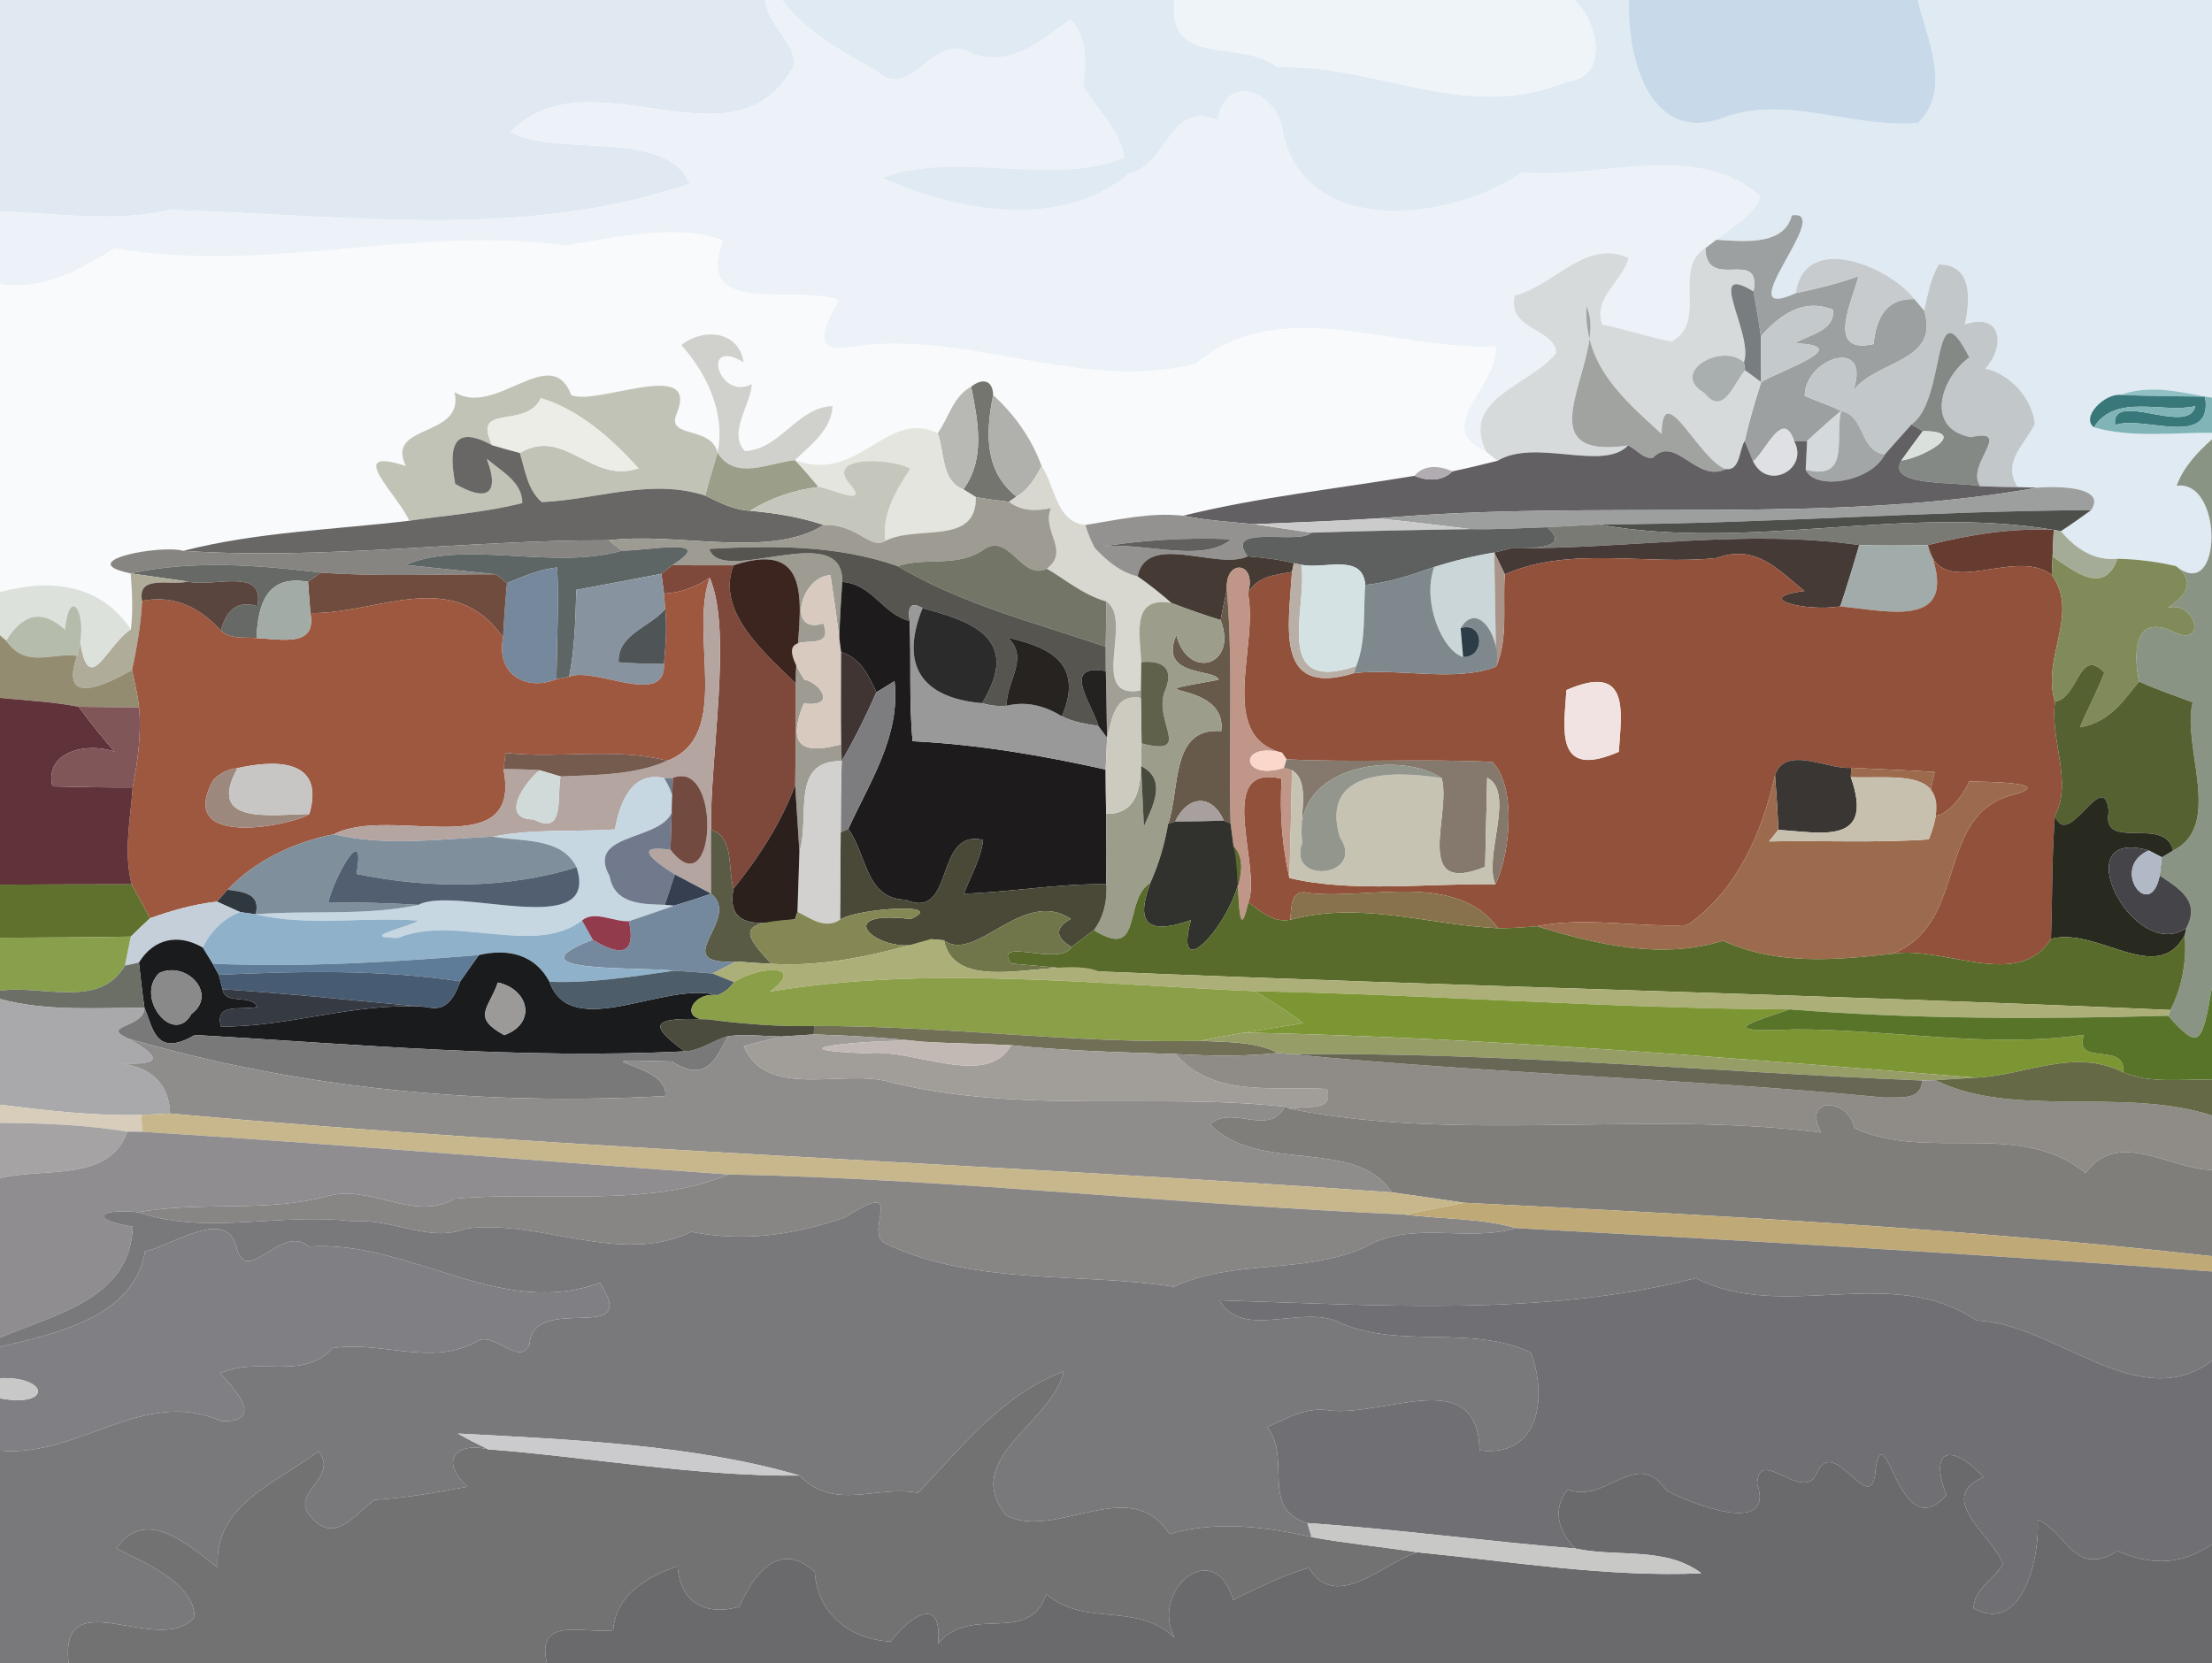 <?xml version="1.0" encoding="UTF-8" ?>
<!DOCTYPE svg PUBLIC "-//W3C//DTD SVG 1.1//EN" "http://www.w3.org/Graphics/SVG/1.1/DTD/svg11.dtd">
<svg width="250pt" height="188pt" viewBox="0 0 250 188" version="1.1" xmlns="http://www.w3.org/2000/svg">
<g id="#e0e9f2ff">
<path fill="#e0e9f2" opacity="1.00" d=" M 0.00 0.00 L 86.53 0.00 C 86.62 2.86 90.28 4.98 89.64 7.58 C 82.92 19.81 66.84 5.66 57.69 14.93 C 63.26 17.83 75.26 14.46 77.96 20.76 C 58.98 27.28 38.93 24.26 19.22 23.74 C 12.88 25.20 6.42 24.08 0.00 23.92 L 0.00 0.00 Z" />
</g>
<g id="#ecf2f7ff">
<path fill="#ecf2f7" opacity="1.00" d=" M 86.53 0.00 L 88.41 0.00 C 91.08 3.61 95.20 5.79 99.02 7.98 C 103.13 11.75 105.31 3.16 110.05 6.15 C 114.60 7.52 117.70 4.45 120.99 2.18 C 122.97 4.31 122.75 7.08 122.43 9.73 C 123.96 12.43 126.65 14.60 127.06 17.84 C 118.66 21.18 108.31 16.91 99.70 20.11 C 108.25 23.87 119.70 26.08 127.55 19.66 C 132.19 18.52 132.11 11.26 137.61 13.58 C 138.59 7.87 144.58 10.52 145.00 15.00 C 147.59 27.01 164.18 24.96 172.01 19.48 C 180.78 20.30 191.67 15.78 199.00 22.18 C 198.10 24.51 195.80 25.64 193.97 27.11 C 193.66 27.35 193.04 27.83 192.73 28.07 C 188.96 30.30 193.08 36.46 188.89 38.61 C 186.27 38.09 183.68 37.21 181.08 36.69 C 180.03 33.58 183.39 31.86 184.06 29.15 C 179.20 26.96 175.64 32.31 171.20 33.42 C 170.28 37.30 175.66 37.07 175.90 39.87 C 173.10 43.56 164.98 44.97 167.97 51.07 C 161.68 48.27 169.42 43.67 169.03 39.16 C 158.02 39.77 144.60 33.02 135.11 41.15 C 121.76 44.42 109.12 37.05 95.62 39.30 C 91.43 39.90 93.62 35.99 94.81 33.95 C 90.06 32.04 78.27 36.05 81.71 27.20 C 76.76 25.25 69.66 26.79 64.01 27.77 C 46.96 25.41 30.13 31.07 13.02 28.07 C 8.99 30.47 5.02 32.86 0.00 32.12 L 0.00 23.92 C 6.42 24.08 12.88 25.20 19.22 23.74 C 38.93 24.26 58.98 27.28 77.96 20.76 C 75.26 14.46 63.26 17.83 57.69 14.93 C 66.84 5.66 82.92 19.81 89.64 7.58 C 90.28 4.98 86.62 2.86 86.53 0.00 Z" />
</g>
<g id="#e0eaf2ff">
<path fill="#e0eaf2" opacity="1.00" d=" M 88.41 0.00 L 132.73 0.00 C 131.88 7.79 140.23 4.29 144.40 7.61 C 155.81 7.22 165.62 13.96 177.11 9.22 C 181.89 8.82 180.68 2.36 177.88 0.00 L 184.12 0.00 C 183.80 5.87 186.18 16.32 194.54 13.40 C 201.81 10.58 209.36 14.59 216.78 13.90 C 220.65 10.14 217.81 4.42 216.74 0.00 L 250.00 0.00 L 250.00 44.95 L 249.22 44.84 C 246.06 44.21 242.78 43.50 239.68 44.64 C 237.89 44.44 235.12 47.17 236.66 48.31 C 240.90 49.52 245.57 48.89 250.00 48.93 L 250.00 49.66 C 248.34 51.14 246.78 52.79 246.00 54.91 C 251.34 54.20 251.19 68.29 245.94 64.00 C 243.77 63.49 241.56 63.21 239.32 63.17 C 236.64 63.44 234.55 61.99 232.92 60.05 C 234.08 59.29 235.21 58.49 236.34 57.67 C 238.20 54.89 232.10 54.97 230.27 55.13 C 229.72 55.12 228.61 55.09 228.05 55.07 C 226.20 52.23 228.84 50.30 229.98 47.91 C 229.64 45.04 227.29 42.33 224.39 41.67 C 226.71 39.05 226.22 35.28 222.06 36.68 C 222.65 34.01 223.01 29.92 219.13 29.90 C 218.18 31.49 217.87 33.34 217.47 35.12 C 217.19 34.80 216.64 34.14 216.36 33.81 C 213.61 30.17 203.95 26.07 202.97 33.14 C 194.95 36.77 207.48 23.56 202.52 24.35 C 201.61 27.88 196.88 27.27 193.97 27.11 C 195.80 25.64 198.10 24.51 199.00 22.18 C 191.67 15.78 180.78 20.30 172.01 19.48 C 164.18 24.96 147.59 27.01 145.00 15.00 C 144.58 10.52 138.59 7.87 137.61 13.58 C 132.11 11.26 132.19 18.52 127.55 19.66 C 119.70 26.08 108.25 23.87 99.70 20.11 C 108.31 16.91 118.66 21.18 127.06 17.84 C 126.65 14.60 123.96 12.43 122.43 9.73 C 122.75 7.08 122.97 4.31 120.99 2.18 C 117.70 4.45 114.60 7.52 110.05 6.15 C 105.31 3.16 103.13 11.75 99.02 7.98 C 95.20 5.79 91.08 3.61 88.41 0.00 Z" />
</g>
<g id="#eff4f9ff">
<path fill="#eff4f9" opacity="1.00" d=" M 132.73 0.00 L 177.88 0.00 C 180.68 2.36 181.89 8.82 177.11 9.22 C 165.62 13.96 155.81 7.22 144.40 7.61 C 140.23 4.29 131.88 7.79 132.73 0.00 Z" />
</g>
<g id="#c8dae9ff">
<path fill="#c8dae9" opacity="1.00" d=" M 184.12 0.00 L 216.74 0.00 C 217.81 4.42 220.65 10.14 216.78 13.90 C 209.36 14.59 201.81 10.58 194.54 13.40 C 186.18 16.32 183.80 5.87 184.12 0.00 Z" />
</g>
<g id="#9ca0a1ff">
<path fill="#9ca0a1" opacity="1.00" d=" M 202.52 24.35 C 207.48 23.56 194.95 36.77 202.97 33.14 C 205.36 32.63 207.73 32.05 210.04 31.23 C 209.37 34.02 206.25 40.12 211.75 38.90 C 212.04 36.05 213.09 33.71 216.36 33.81 C 216.64 34.14 217.19 34.80 217.47 35.12 C 219.31 40.98 212.01 40.69 209.42 44.21 C 211.66 38.05 204.03 40.34 203.97 44.75 C 205.32 45.36 206.75 45.78 208.07 46.46 C 206.75 47.54 205.51 48.71 204.24 49.85 C 203.87 49.85 203.14 49.85 202.77 49.86 C 201.52 46.13 199.62 50.94 198.14 52.17 C 197.90 51.59 197.43 50.43 197.19 49.85 C 197.68 47.60 198.35 45.39 199.05 43.20 C 201.34 41.79 209.82 39.08 202.89 38.81 C 204.50 37.76 207.34 37.49 207.18 35.02 C 203.70 33.61 201.02 35.76 199.01 38.02 C 198.79 36.32 198.47 34.64 198.18 32.95 C 199.10 27.88 192.89 33.07 192.73 28.07 C 193.04 27.83 193.66 27.35 193.97 27.11 C 196.88 27.27 201.61 27.88 202.52 24.35 Z" />
</g>
<g id="#f8fafbff">
<path fill="#f8fafb" opacity="1.00" d=" M 64.01 27.77 C 69.66 26.79 76.76 25.25 81.71 27.20 C 78.27 36.05 90.06 32.04 94.81 33.95 C 93.62 35.99 91.43 39.90 95.62 39.30 C 109.12 37.05 121.76 44.42 135.11 41.15 C 144.60 33.02 158.02 39.77 169.03 39.16 C 169.42 43.67 161.68 48.27 167.97 51.07 C 168.29 51.33 168.94 51.83 169.26 52.09 C 167.56 52.52 165.85 52.93 164.14 53.29 C 162.74 52.63 160.95 52.48 159.87 53.79 C 151.15 55.25 142.33 56.18 133.73 58.30 C 130.01 57.89 126.32 58.77 122.67 59.35 C 119.31 58.97 119.30 55.03 117.73 52.71 C 116.60 49.59 114.69 46.89 112.25 44.67 C 112.19 42.89 110.98 42.74 109.76 43.72 C 107.74 44.76 107.24 47.23 105.98 48.97 C 100.15 46.17 97.12 54.72 89.84 52.02 C 91.62 50.29 93.95 48.62 94.10 45.91 C 90.13 46.01 88.19 50.83 84.17 51.00 C 82.27 48.87 84.81 45.89 84.98 43.41 C 81.28 45.42 79.09 38.01 84.05 40.95 C 83.54 37.47 79.55 36.98 77.01 39.01 C 79.92 42.27 82.03 46.78 81.10 51.19 C 80.38 48.02 75.14 49.68 76.52 46.67 C 79.01 40.41 67.47 45.90 64.57 44.67 C 62.26 38.59 56.00 47.29 51.37 44.32 C 52.57 49.58 43.49 47.81 45.87 52.68 C 38.75 50.37 45.02 55.96 46.25 58.87 C 37.74 59.89 29.07 60.13 20.72 62.27 C 18.15 61.53 8.06 63.45 14.77 64.82 C 14.93 66.93 15.05 69.06 14.79 71.16 C 11.32 65.98 5.70 65.39 0.00 66.93 L 0.00 32.12 C 5.02 32.86 8.99 30.47 13.02 28.07 C 30.13 31.07 46.96 25.41 64.01 27.77 Z" />
</g>
<g id="#d6dadbff">
<path fill="#d6dadb" opacity="1.00" d=" M 171.20 33.42 C 175.64 32.31 179.20 26.96 184.06 29.15 C 183.39 31.86 180.03 33.58 181.08 36.69 C 183.68 37.21 186.27 38.09 188.89 38.61 C 193.08 36.46 188.96 30.30 192.73 28.07 C 192.89 33.07 199.10 27.88 198.18 32.95 C 192.57 29.52 198.24 37.75 197.10 40.95 C 194.55 38.67 188.63 42.13 192.63 44.43 C 194.79 47.14 195.93 43.35 197.22 41.85 C 197.68 42.19 198.59 42.86 199.05 43.20 C 198.35 45.39 197.68 47.60 197.19 49.85 C 196.54 50.84 196.69 53.25 195.06 53.03 C 192.07 52.09 187.89 42.48 187.79 49.05 C 183.45 45.07 179.02 41.36 179.30 34.66 C 181.93 40.34 171.46 52.17 184.00 50.36 C 181.18 53.34 173.52 49.51 169.26 52.09 C 168.94 51.83 168.29 51.33 167.97 51.07 C 164.98 44.97 173.10 43.56 175.90 39.87 C 175.66 37.07 170.28 37.30 171.20 33.42 Z" />
</g>
<g id="#c7cbceff">
<path fill="#c7cbce" opacity="1.00" d=" M 202.97 33.14 C 203.95 26.07 213.61 30.17 216.36 33.81 C 213.09 33.71 212.04 36.05 211.75 38.90 C 206.25 40.12 209.37 34.02 210.04 31.23 C 207.73 32.05 205.36 32.63 202.97 33.14 Z" />
</g>
<g id="#c2c7c9ff">
<path fill="#c2c7c9" opacity="1.00" d=" M 219.13 29.90 C 223.01 29.92 222.65 34.01 222.06 36.68 C 226.22 35.28 226.71 39.05 224.39 41.67 C 227.29 42.33 229.64 45.04 229.98 47.91 C 228.84 50.30 226.20 52.23 228.05 55.07 C 226.64 55.06 225.23 55.02 223.83 54.97 C 222.00 52.64 227.72 48.34 222.75 49.42 C 217.53 48.46 219.31 42.76 222.57 40.40 C 218.27 32.01 220.04 45.21 216.03 47.99 C 215.01 49.12 214.01 50.26 213.01 51.39 C 210.09 50.92 210.83 47.02 208.07 46.46 C 206.75 45.78 205.32 45.36 203.97 44.75 C 204.03 40.34 211.66 38.05 209.42 44.21 C 212.01 40.69 219.31 40.98 217.47 35.12 C 217.87 33.34 218.18 31.49 219.13 29.90 Z" />
</g>
<g id="#787d7fff">
<path fill="#787d7f" opacity="1.00" d=" M 197.10 40.95 C 198.24 37.75 192.57 29.52 198.18 32.95 C 198.47 34.64 198.79 36.32 199.01 38.02 C 199.03 39.74 199.04 41.47 199.05 43.20 C 198.59 42.86 197.68 42.19 197.22 41.85 L 197.10 40.95 Z" />
</g>
<g id="#a0a3a0ff">
<path fill="#a0a3a0" opacity="1.00" d=" M 179.30 34.66 C 179.02 41.36 183.45 45.07 187.79 49.05 C 187.89 42.48 192.07 52.09 195.06 53.03 C 191.72 54.64 189.38 49.08 186.80 51.76 C 185.68 51.90 184.95 50.77 184.00 50.36 C 171.46 52.17 181.93 40.34 179.30 34.66 Z" />
</g>
<g id="#c4c9cbff">
<path fill="#c4c9cb" opacity="1.00" d=" M 199.01 38.02 C 201.02 35.76 203.70 33.61 207.18 35.02 C 207.34 37.49 204.50 37.76 202.89 38.81 C 209.82 39.08 201.34 41.79 199.05 43.20 C 199.04 41.47 199.03 39.74 199.01 38.02 Z" />
</g>
<g id="#848986ff">
<path fill="#848986" opacity="1.00" d=" M 216.03 47.99 C 220.04 45.21 218.27 32.01 222.57 40.40 C 219.31 42.76 217.53 48.46 222.75 49.42 C 227.72 48.34 222.00 52.64 223.83 54.97 C 221.23 54.42 213.11 55.07 214.89 52.06 C 217.33 51.74 222.76 48.72 217.32 48.74 C 217.00 48.55 216.35 48.18 216.03 47.99 Z" />
</g>
<g id="#d0d1cdff">
<path fill="#d0d1cd" opacity="1.00" d=" M 77.01 39.01 C 79.55 36.98 83.54 37.47 84.05 40.95 C 79.09 38.01 81.28 45.42 84.98 43.41 C 84.81 45.89 82.27 48.87 84.17 51.00 C 88.19 50.83 90.13 46.01 94.10 45.91 C 93.95 48.62 91.62 50.29 89.84 52.02 C 86.82 52.35 83.08 54.37 81.10 51.19 C 82.03 46.78 79.92 42.27 77.01 39.01 Z" />
</g>
<g id="#a9aeafff">
<path fill="#a9aeaf" opacity="1.00" d=" M 192.63 44.43 C 188.63 42.13 194.55 38.67 197.10 40.95 L 197.22 41.85 C 195.93 43.35 194.79 47.14 192.63 44.43 Z" />
</g>
<g id="#c1c3b6ff">
<path fill="#c1c3b6" opacity="1.00" d=" M 51.37 44.32 C 56.00 47.29 62.26 38.59 64.57 44.67 C 67.47 45.90 79.01 40.41 76.52 46.67 C 75.14 49.68 80.38 48.02 81.10 51.19 C 80.62 52.80 80.14 54.41 79.71 56.03 C 73.59 54.03 67.40 56.50 61.23 56.76 C 59.61 55.38 59.35 53.13 58.75 51.21 C 63.84 48.19 66.83 54.79 72.16 52.94 C 69.16 49.62 65.47 46.30 61.12 45.01 C 59.44 48.64 53.27 45.44 55.64 50.34 C 51.04 47.82 50.71 50.74 51.45 54.71 C 55.00 56.75 56.55 55.93 55.01 51.86 C 56.60 53.25 59.05 54.46 59.03 56.87 C 54.85 57.94 50.51 58.24 46.25 58.87 C 45.02 55.96 38.75 50.37 45.87 52.68 C 43.49 47.81 52.57 49.58 51.37 44.32 Z" />
</g>
<g id="#74756eff">
<path fill="#74756e" opacity="1.00" d=" M 109.76 43.72 C 110.98 42.74 112.19 42.89 112.25 44.67 C 111.36 48.98 111.29 53.32 114.88 56.13 L 114.03 56.73 C 112.78 56.58 111.53 56.42 110.29 56.20 C 109.94 55.98 109.23 55.54 108.88 55.32 C 111.40 51.88 110.53 47.61 109.76 43.72 Z" />
</g>
<g id="#b8b8b4ff">
<path fill="#b8b8b4" opacity="1.00" d=" M 105.98 48.97 C 107.24 47.23 107.74 44.76 109.76 43.72 C 110.53 47.61 111.40 51.88 108.88 55.32 C 106.35 54.36 106.78 51.11 105.98 48.97 Z" />
</g>
<g id="#90c0c4ff">
<path fill="#90c0c4" opacity="1.00" d=" M 239.68 44.64 C 242.78 43.50 246.06 44.21 249.22 44.84 C 246.01 44.79 242.86 44.80 239.68 44.64 Z" />
</g>
<g id="#ecede7ff">
<path fill="#ecede7" opacity="1.00" d=" M 55.64 50.34 C 53.27 45.44 59.44 48.64 61.12 45.01 C 65.47 46.30 69.16 49.62 72.16 52.94 C 66.83 54.79 63.84 48.19 58.75 51.21 C 57.71 50.94 56.67 50.65 55.64 50.34 Z" />
</g>
<g id="#b0b1adff">
<path fill="#b0b1ad" opacity="1.00" d=" M 112.25 44.67 C 114.69 46.89 116.60 49.59 117.73 52.71 C 117.00 54.01 116.23 55.38 114.88 56.13 C 111.29 53.32 111.36 48.98 112.25 44.67 Z" />
</g>
<g id="#38787aff">
<path fill="#38787a" opacity="1.00" d=" M 236.66 48.31 C 235.12 47.17 237.89 44.44 239.68 44.64 C 242.86 44.80 246.01 44.79 249.22 44.84 C 250.18 50.84 242.15 46.87 239.05 48.06 C 238.50 43.98 247.39 49.36 248.10 45.92 C 244.47 46.76 239.07 44.42 236.66 48.31 Z" />
</g>
<g id="#80b4b7ff">
<path fill="#80b4b7" opacity="1.00" d=" M 249.22 44.84 L 250.00 44.95 L 250.00 48.93 C 245.57 48.89 240.90 49.52 236.66 48.31 C 239.07 44.42 244.47 46.76 248.10 45.92 C 247.39 49.36 238.50 43.98 239.05 48.06 C 242.15 46.87 250.18 50.84 249.22 44.84 Z" />
</g>
<g id="#d4d9dbff">
<path fill="#d4d9db" opacity="1.00" d=" M 204.24 49.85 C 205.51 48.71 206.75 47.54 208.07 46.46 C 207.39 49.62 209.11 54.38 204.08 53.10 C 204.12 52.29 204.20 50.66 204.24 49.85 Z" />
</g>
<g id="#a3a6a7ff">
<path fill="#a3a6a7" opacity="1.00" d=" M 208.07 46.46 C 210.83 47.02 210.09 50.92 213.01 51.39 C 211.44 54.51 205.09 55.49 204.08 53.10 C 209.11 54.38 207.39 49.62 208.07 46.46 Z" />
</g>
<g id="#e3e5deff">
<path fill="#e3e5de" opacity="1.00" d=" M 89.84 52.02 C 97.12 54.72 100.15 46.17 105.98 48.97 C 106.78 51.11 106.35 54.36 108.88 55.32 C 109.23 55.54 109.94 55.98 110.29 56.20 C 110.40 61.76 103.60 59.29 100.06 61.15 C 99.64 58.04 101.30 55.46 102.88 52.97 C 100.60 51.75 92.99 51.47 96.15 54.83 C 98.20 57.38 93.80 55.15 92.49 55.05 C 91.64 54.01 90.76 53.00 89.84 52.02 Z" />
</g>
<g id="#dfe0e3ff">
<path fill="#dfe0e3" opacity="1.00" d=" M 198.14 52.17 C 199.62 50.94 201.52 46.13 202.77 49.86 C 204.48 52.97 199.84 55.58 198.14 52.17 Z" />
</g>
<g id="#636063ff">
<path fill="#636063" opacity="1.00" d=" M 216.03 47.99 C 216.35 48.18 217.00 48.55 217.32 48.74 C 216.50 49.84 215.68 50.93 214.89 52.06 C 213.11 55.07 221.23 54.42 223.83 54.97 C 225.23 55.02 226.64 55.06 228.05 55.07 C 228.61 55.09 229.72 55.12 230.27 55.13 C 206.22 59.41 180.34 56.41 155.71 58.61 C 151.05 58.89 146.40 59.07 141.75 59.26 C 139.06 58.99 136.37 58.84 133.73 58.30 C 142.33 56.18 151.15 55.25 159.87 53.79 C 161.28 54.38 162.99 54.46 164.14 53.29 C 165.85 52.93 167.56 52.52 169.26 52.09 C 173.52 49.51 181.18 53.34 184.00 50.36 C 184.95 50.77 185.68 51.90 186.80 51.76 C 189.38 49.08 191.72 54.64 195.06 53.03 C 196.69 53.25 196.54 50.84 197.19 49.85 C 197.43 50.43 197.90 51.59 198.14 52.17 C 199.84 55.58 204.48 52.97 202.77 49.86 C 203.14 49.85 203.87 49.85 204.24 49.85 C 204.20 50.66 204.12 52.29 204.08 53.10 C 205.09 55.49 211.44 54.51 213.01 51.39 C 214.01 50.26 215.01 49.12 216.03 47.99 Z" />
</g>
<g id="#696765ff">
<path fill="#696765" opacity="1.00" d=" M 51.45 54.71 C 50.71 50.74 51.04 47.82 55.64 50.34 C 56.67 50.65 57.71 50.94 58.75 51.21 C 59.35 53.13 59.61 55.38 61.23 56.76 C 67.40 56.50 73.59 54.03 79.71 56.03 C 81.31 56.79 82.95 57.67 84.77 57.74 C 87.59 58.00 90.41 58.44 93.10 59.35 C 87.02 63.20 76.66 60.11 68.79 61.08 C 52.77 61.03 36.62 63.34 20.72 62.27 C 29.07 60.13 37.74 59.89 46.25 58.87 C 50.51 58.24 54.85 57.94 59.03 56.87 C 59.05 54.46 56.60 53.25 55.01 51.86 C 56.55 55.93 55.00 56.75 51.45 54.71 Z" />
</g>
<g id="#dae0dcff">
<path fill="#dae0dc" opacity="1.00" d=" M 217.32 48.74 C 222.76 48.72 217.33 51.74 214.89 52.06 C 215.68 50.93 216.50 49.84 217.32 48.74 Z" />
</g>
<g id="#8a9484ff">
<path fill="#8a9484" opacity="1.00" d=" M 246.00 54.91 C 246.78 52.79 248.34 51.14 250.00 49.66 L 250.00 111.61 C 248.87 118.21 248.52 118.75 245.04 114.83 L 245.30 114.18 C 246.64 111.56 247.15 108.65 246.92 105.72 L 247.08 104.94 C 248.74 101.91 246.35 100.48 244.09 98.98 C 244.15 98.46 244.27 97.43 244.33 96.91 C 244.64 96.72 245.28 96.34 245.60 96.15 C 251.33 93.35 246.55 84.34 247.81 79.40 C 245.79 78.62 243.73 77.97 241.77 77.05 C 241.09 73.92 241.15 69.28 245.63 71.42 C 249.40 73.31 248.32 67.95 245.04 68.69 C 247.01 67.34 248.25 65.83 245.94 64.00 C 251.19 68.29 251.34 54.20 246.00 54.91 Z" />
</g>
<g id="#9b9e88ff">
<path fill="#9b9e88" opacity="1.00" d=" M 81.10 51.19 C 83.08 54.37 86.82 52.35 89.84 52.02 C 90.76 53.00 91.64 54.01 92.49 55.05 C 89.75 55.39 87.12 56.28 84.77 57.74 C 82.95 57.67 81.31 56.79 79.71 56.03 C 80.14 54.41 80.62 52.80 81.10 51.19 Z" />
</g>
<g id="#c5c7bcff">
<path fill="#c5c7bc" opacity="1.00" d=" M 96.15 54.83 C 92.99 51.47 100.60 51.75 102.88 52.97 C 101.30 55.46 99.64 58.04 100.06 61.15 C 98.33 62.21 96.93 59.22 93.10 59.35 C 90.41 58.44 87.59 58.00 84.77 57.74 C 87.12 56.28 89.75 55.39 92.49 55.05 C 93.80 55.15 98.20 57.38 96.15 54.83 Z" />
</g>
<g id="#d8d7d0ff">
<path fill="#d8d7d0" opacity="1.00" d=" M 117.73 52.71 C 119.30 55.03 119.31 58.97 122.67 59.35 C 122.93 60.24 123.28 61.09 123.71 61.92 C 125.05 63.36 126.60 64.69 128.57 65.15 C 129.91 66.08 131.18 67.09 132.40 68.17 C 127.90 67.37 128.80 71.48 128.99 74.85 C 128.98 75.65 128.95 77.26 128.94 78.06 C 122.83 79.16 128.21 70.09 125.02 67.99 C 122.35 67.25 120.07 65.26 118.30 64.29 C 121.02 62.25 117.65 60.04 118.79 57.44 C 117.11 57.80 115.45 57.80 114.03 56.73 L 114.88 56.13 C 116.23 55.38 117.00 54.01 117.73 52.71 Z" />
</g>
<g id="#b1abb2ff">
<path fill="#b1abb2" opacity="1.00" d=" M 159.87 53.79 C 160.95 52.48 162.74 52.63 164.14 53.29 C 162.99 54.46 161.28 54.38 159.87 53.79 Z" />
</g>
<g id="#9d9f9fff">
<path fill="#9d9f9f" opacity="1.00" d=" M 230.27 55.13 C 232.10 54.97 238.20 54.89 236.34 57.67 C 217.78 57.77 199.25 59.22 180.69 59.29 C 179.23 59.37 176.31 59.52 174.85 59.60 C 171.95 59.70 169.10 59.88 166.22 59.82 C 162.71 59.38 159.22 58.95 155.71 58.61 C 180.34 56.41 206.22 59.41 230.27 55.13 Z" />
</g>
<g id="#9e9b92ff">
<path fill="#9e9b92" opacity="1.00" d=" M 110.29 56.20 C 111.53 56.42 112.78 56.58 114.03 56.73 C 115.45 57.80 117.11 57.80 118.79 57.44 C 117.65 60.04 121.02 62.25 118.30 64.29 C 115.50 65.69 114.09 60.23 111.28 62.06 C 108.25 64.25 104.68 62.91 101.45 64.00 C 94.64 61.60 87.28 61.66 80.16 62.05 C 81.47 66.35 95.40 58.53 95.19 65.79 C 95.05 67.91 94.91 70.03 94.86 72.16 C 94.56 69.77 94.23 67.40 93.86 65.03 C 90.55 65.07 88.78 71.83 93.06 70.48 C 94.74 74.92 86.27 69.56 90.91 76.84 C 92.46 77.03 94.83 79.98 90.85 79.53 C 88.48 85.28 91.87 84.98 95.07 84.15 C 95.08 84.62 95.12 85.57 95.13 86.04 C 89.24 85.94 91.60 92.34 90.35 96.29 C 90.23 94.41 89.99 90.65 89.87 88.77 C 89.93 84.93 89.95 81.09 89.93 77.25 C 89.84 70.84 93.23 60.48 82.90 63.91 C 81.16 63.91 77.69 63.90 75.96 63.90 C 81.22 60.60 73.23 62.29 70.30 62.25 C 69.92 61.96 69.17 61.37 68.79 61.08 C 76.66 60.11 87.02 63.20 93.10 59.35 C 96.93 59.22 98.33 62.21 100.06 61.15 C 103.60 59.29 110.40 61.76 110.29 56.20 Z" />
</g>
<g id="#4d4f4bff">
<path fill="#4d4f4b" opacity="1.00" d=" M 180.69 59.29 C 199.25 59.22 217.78 57.77 236.34 57.67 C 235.21 58.49 234.08 59.29 232.92 60.05 L 232.11 59.90 C 215.08 57.06 197.74 62.35 180.69 59.29 Z" />
</g>
<g id="#949291ff">
<path fill="#949291" opacity="1.00" d=" M 122.67 59.35 C 126.32 58.77 130.01 57.89 133.73 58.30 C 136.37 58.84 139.06 58.99 141.75 59.26 C 143.36 59.50 146.60 59.98 148.21 60.22 C 146.92 61.65 138.18 59.16 141.01 62.89 C 137.63 64.53 129.62 60.06 128.57 65.15 C 126.60 64.69 125.05 63.36 123.71 61.92 C 128.30 60.91 135.72 63.90 139.15 60.96 C 133.96 60.74 128.81 61.06 123.71 61.92 C 123.28 61.09 122.93 60.24 122.67 59.35 Z" />
</g>
<g id="#cacbcaff">
<path fill="#cacbca" opacity="1.00" d=" M 141.75 59.26 C 146.40 59.07 151.05 58.89 155.71 58.61 C 159.22 58.95 162.71 59.38 166.22 59.82 C 160.21 59.91 154.21 60.02 148.21 60.22 C 146.60 59.98 143.36 59.50 141.75 59.26 Z" />
</g>
<g id="#7a7a74ff">
<path fill="#7a7a74" opacity="1.00" d=" M 174.85 59.60 C 176.31 59.52 179.23 59.37 180.69 59.29 C 197.74 62.35 215.08 57.06 232.11 59.90 C 227.29 59.68 222.55 60.45 217.89 61.62 C 215.29 61.68 212.71 61.69 210.13 61.62 C 197.04 59.75 183.94 62.11 170.84 61.97 C 175.52 62.10 176.85 61.31 174.85 59.60 Z" />
</g>
<g id="#5d605eff">
<path fill="#5d605e" opacity="1.00" d=" M 148.21 60.22 C 154.21 60.02 160.21 59.91 166.22 59.82 C 169.10 59.88 171.95 59.70 174.85 59.60 C 176.85 61.31 175.52 62.10 170.84 61.97 C 170.35 62.09 169.37 62.33 168.88 62.46 C 166.57 62.85 164.30 63.40 162.09 64.10 C 159.55 65.00 156.99 65.86 154.30 66.12 C 154.03 62.48 149.65 64.39 147.09 63.85 L 146.23 63.67 C 144.52 63.23 142.76 63.04 141.01 62.89 C 138.18 59.16 146.92 61.65 148.21 60.22 Z" />
</g>
<g id="#663c30ff">
<path fill="#663c30" opacity="1.00" d=" M 217.89 61.62 C 222.55 60.45 227.29 59.68 232.11 59.90 C 232.08 60.65 232.02 62.17 231.98 62.92 C 231.96 63.44 231.91 64.48 231.89 65.00 C 227.68 61.69 219.27 68.15 217.89 61.62 Z" />
</g>
<g id="#a4ac97ff">
<path fill="#a4ac97" opacity="1.00" d=" M 232.11 59.90 L 232.92 60.05 C 234.55 61.99 236.64 63.44 239.32 63.17 C 237.78 67.39 234.43 64.56 231.98 62.92 C 232.02 62.17 232.08 60.65 232.11 59.90 Z" />
</g>
<g id="#868582ff">
<path fill="#868582" opacity="1.00" d=" M 20.72 62.27 C 36.62 63.34 52.77 61.03 68.79 61.08 C 69.17 61.37 69.92 61.96 70.30 62.25 C 62.64 64.50 52.59 60.99 45.83 63.86 C 48.39 64.13 53.52 64.66 56.08 64.93 C 49.48 64.89 42.86 65.22 36.27 64.73 C 29.16 63.88 21.84 63.29 14.77 64.82 C 8.06 63.45 18.15 61.53 20.72 62.27 Z" />
</g>
<g id="#737567ff">
<path fill="#737567" opacity="1.00" d=" M 111.28 62.06 C 114.09 60.23 115.50 65.69 118.30 64.29 C 120.07 65.26 122.35 67.25 125.02 67.99 C 125.02 69.69 125.00 71.40 124.97 73.11 C 117.02 70.40 108.73 68.32 101.45 64.00 C 104.68 62.91 108.25 64.25 111.28 62.06 Z" />
</g>
<g id="#61605eff">
<path fill="#61605e" opacity="1.00" d=" M 123.71 61.92 C 128.81 61.06 133.96 60.74 139.15 60.96 C 135.72 63.90 128.30 60.91 123.71 61.92 Z" />
</g>
<g id="#463a36ff">
<path fill="#463a36" opacity="1.00" d=" M 170.84 61.97 C 183.94 62.11 197.04 59.75 210.13 61.62 C 209.46 63.95 208.75 66.26 207.99 68.55 C 203.99 69.19 197.88 67.59 203.92 66.81 C 201.00 64.46 198.52 61.46 194.01 63.08 C 186.10 63.95 177.56 61.65 170.08 64.93 C 169.78 64.31 169.18 63.08 168.88 62.46 C 169.37 62.33 170.35 62.09 170.84 61.97 Z" />
</g>
<g id="#5e6565ff">
<path fill="#5e6565" opacity="1.00" d=" M 70.30 62.25 C 73.23 62.29 81.22 60.60 75.96 63.90 C 75.66 64.15 75.05 64.63 74.75 64.87 C 71.54 65.47 68.34 66.10 65.14 66.68 C 65.03 69.96 64.98 73.28 64.32 76.51 C 63.96 76.58 63.25 76.71 62.89 76.78 C 62.94 72.57 63.16 68.36 62.98 64.15 C 60.98 64.35 59.13 65.16 57.30 65.93 C 57.00 65.68 56.39 65.18 56.08 64.93 C 53.52 64.66 48.39 64.13 45.83 63.86 C 52.59 60.99 62.64 64.50 70.30 62.25 Z" />
</g>
<g id="#565550ff">
<path fill="#565550" opacity="1.00" d=" M 80.16 62.05 C 87.28 61.66 94.64 61.60 101.45 64.00 C 108.73 68.32 117.02 70.40 124.97 73.11 C 124.98 73.80 124.98 75.17 124.98 75.86 C 119.85 74.99 123.40 79.53 124.15 82.09 C 122.75 81.83 121.30 81.65 120.02 80.98 C 122.62 74.83 118.34 73.10 113.89 72.08 C 116.41 74.36 113.67 77.06 113.78 79.78 C 112.83 79.87 111.91 79.77 111.00 79.49 C 115.54 72.07 109.66 70.20 104.26 68.75 C 103.02 68.00 102.54 68.49 102.81 70.20 C 99.79 69.48 98.62 66.03 95.19 65.79 C 95.40 58.53 81.47 66.35 80.16 62.05 Z" />
</g>
<g id="#a0abaaff">
<path fill="#a0abaa" opacity="1.00" d=" M 207.99 68.55 C 208.75 66.26 209.46 63.95 210.13 61.62 C 212.71 61.69 215.29 61.68 217.89 61.62 C 221.83 71.26 213.77 69.12 207.99 68.55 Z" />
</g>
<g id="#92513aff">
<path fill="#92513a" opacity="1.00" d=" M 217.89 61.62 C 219.27 68.15 227.68 61.69 231.89 65.00 C 235.09 69.39 230.67 74.46 232.26 79.32 C 231.65 83.61 234.29 88.34 232.25 92.20 C 231.88 96.83 231.97 101.49 231.80 106.14 C 228.12 112.05 219.69 106.84 213.82 107.83 C 222.70 104.41 218.48 91.84 227.82 89.78 C 232.20 88.46 224.46 88.36 222.53 88.35 C 221.61 90.92 216.33 96.06 218.67 87.27 C 215.51 87.05 212.37 86.98 209.22 86.79 C 206.77 87.11 201.79 84.13 200.61 87.63 C 199.17 94.07 196.36 100.65 190.71 104.58 C 185.05 104.87 179.27 103.60 173.71 104.71 C 172.25 104.84 170.80 104.94 169.34 104.94 C 164.52 98.47 154.87 101.71 148.02 100.97 C 145.80 100.38 146.00 102.45 145.82 103.98 C 143.94 104.35 142.48 103.03 141.09 102.00 C 142.63 97.95 137.15 86.19 144.85 88.04 C 144.61 91.89 144.91 95.63 145.73 99.26 C 152.76 100.94 161.34 99.85 169.00 99.96 C 170.36 97.50 171.69 89.42 168.69 86.14 C 160.93 85.74 153.15 86.23 145.40 85.84 L 144.89 85.09 C 137.47 83.19 142.28 73.05 141.04 67.06 C 142.03 65.16 144.12 64.98 146.02 64.65 C 145.63 70.96 144.07 78.85 153.01 76.10 C 158.16 75.49 164.49 77.17 169.09 75.36 C 170.49 72.17 169.81 68.36 170.08 64.93 C 177.56 61.65 186.10 63.95 194.01 63.08 C 198.52 61.46 201.00 64.46 203.92 66.81 C 197.88 67.59 203.99 69.19 207.99 68.55 C 213.77 69.12 221.83 71.26 217.89 61.62 M 177.04 78.01 C 176.77 82.33 175.62 88.20 182.96 84.99 C 183.22 80.67 184.37 74.80 177.04 78.01 Z" />
</g>
<g id="#463b34ff">
<path fill="#463b34" opacity="1.00" d=" M 128.57 65.15 C 129.62 60.06 137.63 64.53 141.01 62.89 C 142.76 63.04 144.52 63.23 146.23 63.67 L 146.02 64.65 C 144.12 64.98 142.03 65.16 141.04 67.06 C 142.15 63.49 138.41 63.06 138.66 66.70 C 138.40 67.83 138.16 68.97 137.95 70.11 C 136.08 69.51 134.22 68.88 132.40 68.17 C 131.18 67.09 129.91 66.08 128.57 65.15 Z" />
</g>
<g id="#cad6d7ff">
<path fill="#cad6d7" opacity="1.00" d=" M 162.09 64.10 C 164.30 63.40 166.57 62.85 168.88 62.46 C 168.96 66.76 169.03 71.06 169.09 75.36 C 169.79 72.37 167.07 67.72 165.08 71.01 C 165.15 71.83 165.29 73.46 165.36 74.28 C 162.99 73.56 160.68 68.03 162.09 64.10 Z" />
</g>
<g id="#a9948aff">
<path fill="#a9948a" opacity="1.00" d=" M 168.88 62.46 C 169.18 63.08 169.78 64.31 170.08 64.93 C 169.81 68.36 170.49 72.17 169.09 75.36 C 169.03 71.06 168.96 66.76 168.88 62.46 Z" />
</g>
<g id="#818b59ff">
<path fill="#818b59" opacity="1.00" d=" M 231.98 62.92 C 234.43 64.56 237.78 67.39 239.32 63.17 C 241.56 63.21 243.77 63.49 245.94 64.00 C 248.25 65.83 247.01 67.34 245.04 68.69 C 248.32 67.95 249.40 73.31 245.63 71.42 C 241.15 69.28 241.09 73.92 241.77 77.05 C 240.45 78.49 238.77 81.62 235.07 82.22 C 235.94 80.14 237.03 78.16 237.83 76.05 C 234.98 73.01 234.92 78.92 232.26 79.32 C 230.67 74.46 235.09 69.39 231.89 65.00 C 231.91 64.48 231.96 63.44 231.98 62.92 Z" />
</g>
<g id="#666965ff">
<path fill="#666965" opacity="1.00" d=" M 14.77 64.82 C 21.84 63.29 29.16 63.88 36.27 64.73 C 35.91 64.99 35.17 65.51 34.81 65.77 C 30.31 64.97 29.16 68.04 28.99 72.13 C 27.66 72.00 26.01 72.32 24.97 71.28 C 25.55 69.09 26.75 67.78 29.09 68.53 C 30.01 64.01 24.04 66.46 21.22 65.74 C 19.61 65.51 16.38 65.05 14.77 64.82 Z" />
</g>
<g id="#76889bff">
<path fill="#76889b" opacity="1.00" d=" M 57.30 65.93 C 59.13 65.16 60.98 64.35 62.98 64.15 C 63.16 68.36 62.94 72.57 62.89 76.78 C 59.27 78.23 56.04 76.08 56.86 72.07 C 56.96 70.02 57.11 67.97 57.30 65.93 Z" />
</g>
<g id="#7e493aff">
<path fill="#7e493a" opacity="1.00" d=" M 74.75 64.87 C 75.05 64.63 75.66 64.15 75.96 63.90 C 77.69 63.90 81.16 63.91 82.90 63.91 C 80.88 69.16 86.44 73.82 89.93 77.25 C 89.95 81.09 89.93 84.93 89.87 88.77 C 88.27 93.06 85.76 96.92 82.90 100.47 C 82.22 98.14 83.03 94.67 80.35 93.79 C 80.25 85.42 82.81 71.30 80.21 65.32 C 78.66 66.36 76.93 67.01 75.05 67.11 C 74.98 66.55 74.82 65.43 74.75 64.87 Z" />
</g>
<g id="#3b251eff">
<path fill="#3b251e" opacity="1.00" d=" M 82.90 63.91 C 93.23 60.48 89.84 70.84 89.93 77.25 C 86.44 73.82 80.88 69.16 82.90 63.91 Z" />
</g>
<g id="#bf9687ff">
<path fill="#bf9687" opacity="1.00" d=" M 138.66 66.70 C 138.41 63.06 142.15 63.49 141.04 67.06 C 142.28 73.05 137.47 83.19 144.89 85.09 C 139.83 83.78 140.25 88.40 145.12 86.79 L 146.02 87.07 C 145.94 91.13 145.84 95.19 145.73 99.26 C 144.91 95.63 144.61 91.89 144.85 88.04 C 137.15 86.19 142.63 97.95 141.09 102.00 C 139.70 108.14 140.16 98.11 139.42 95.73 C 139.34 95.07 139.16 93.75 139.08 93.08 C 138.81 84.29 139.40 75.47 138.66 66.70 Z" />
</g>
<g id="#b8afa6ff">
<path fill="#b8afa6" opacity="1.00" d=" M 146.23 63.67 L 147.09 63.85 C 147.79 68.80 143.69 78.55 153.29 75.29 L 153.01 76.10 C 144.07 78.85 145.63 70.96 146.02 64.65 L 146.23 63.67 Z" />
</g>
<g id="#d4e2e4ff">
<path fill="#d4e2e4" opacity="1.00" d=" M 147.09 63.85 C 149.65 64.39 154.03 62.48 154.30 66.12 C 154.06 69.18 154.43 72.38 153.29 75.29 C 143.69 78.55 147.79 68.80 147.09 63.85 Z" />
</g>
<g id="#7f888dff">
<path fill="#7f888d" opacity="1.00" d=" M 154.30 66.12 C 156.99 65.86 159.55 65.00 162.09 64.10 C 160.68 68.03 162.99 73.56 165.36 74.28 C 167.92 74.32 167.73 70.18 165.08 71.01 C 167.07 67.72 169.79 72.37 169.09 75.36 C 164.49 77.17 158.16 75.49 153.01 76.10 L 153.29 75.29 C 154.43 72.38 154.06 69.18 154.30 66.12 Z" />
</g>
<g id="#afac99ff">
<path fill="#afac99" opacity="1.00" d=" M 14.77 64.82 C 16.38 65.05 19.61 65.51 21.22 65.74 C 19.42 66.26 15.45 64.87 16.06 67.92 C 15.92 70.56 15.49 73.16 14.92 75.74 C 11.76 77.54 6.69 79.90 8.71 74.14 C 8.80 73.75 8.98 72.97 9.07 72.57 C 10.05 79.00 12.08 72.84 14.79 71.16 C 15.05 69.06 14.93 66.93 14.77 64.82 Z" />
</g>
<g id="#6f4c3eff">
<path fill="#6f4c3e" opacity="1.00" d=" M 34.81 65.77 C 35.17 65.51 35.91 64.99 36.27 64.73 C 42.86 65.22 49.48 64.89 56.08 64.93 C 56.39 65.18 57.00 65.68 57.30 65.93 C 57.11 67.97 56.96 70.02 56.86 72.07 C 51.21 64.00 42.82 69.40 35.08 69.31 C 35.01 68.43 34.87 66.66 34.81 65.77 Z" />
</g>
<g id="#87949fff">
<path fill="#87949f" opacity="1.00" d=" M 65.14 66.68 C 68.34 66.10 71.54 65.47 74.75 64.87 C 74.82 65.43 74.98 66.55 75.05 67.11 C 75.08 67.55 75.14 68.42 75.18 68.86 C 73.47 70.91 69.76 71.72 69.92 74.87 C 71.62 75.01 73.33 75.03 75.04 75.06 C 75.28 80.06 67.16 75.29 64.32 76.51 C 64.98 73.28 65.03 69.96 65.14 66.68 Z" />
</g>
<g id="#9e5840ff">
<path fill="#9e5840" opacity="1.00" d=" M 75.05 67.11 C 76.93 67.01 78.66 66.36 80.21 65.32 C 77.84 71.96 82.83 83.17 75.42 86.00 C 69.41 84.45 63.24 85.81 57.15 85.11 C 57.09 85.56 56.96 86.48 56.90 86.94 C 59.08 97.89 44.23 90.95 37.73 94.31 C 33.30 95.19 28.85 97.25 25.73 100.58 C 25.43 100.92 24.82 101.60 24.52 101.93 C 21.92 102.21 19.40 102.93 16.95 103.81 C 16.26 102.52 15.58 101.24 14.88 99.97 C 13.96 96.36 14.73 92.66 15.00 89.02 C 15.56 86.04 16.00 83.01 15.72 79.97 C 15.57 78.54 15.20 77.14 14.92 75.74 C 15.49 73.16 15.92 70.56 16.06 67.92 C 19.77 67.21 22.62 68.73 24.97 71.28 C 26.01 72.32 27.66 72.00 28.99 72.13 C 31.96 72.29 35.80 73.16 35.08 69.31 C 42.82 69.40 51.21 64.00 56.86 72.07 C 56.04 76.08 59.27 78.23 62.89 76.78 C 63.25 76.71 63.96 76.58 64.32 76.51 C 67.16 75.29 75.28 80.06 75.04 75.06 C 75.23 73.00 75.40 70.92 75.18 68.86 C 75.14 68.42 75.08 67.55 75.05 67.11 M 24.08 88.22 C 19.64 96.36 33.85 93.04 34.96 92.02 C 36.62 86.31 32.13 85.67 26.85 86.83 C 25.75 86.95 24.83 87.42 24.08 88.22 Z" />
</g>
<g id="#b4a5a1ff">
<path fill="#b4a5a1" opacity="1.00" d=" M 80.21 65.32 C 82.81 71.30 80.25 85.42 80.35 93.79 C 80.35 95.60 80.35 99.22 80.36 101.03 C 78.99 100.31 77.64 99.57 76.27 98.86 C 74.07 97.44 71.25 95.42 75.78 96.07 C 80.96 102.76 81.61 85.74 76.04 87.94 L 75.06 87.96 C 71.34 87.12 70.02 90.87 69.50 93.76 C 64.92 94.07 60.27 93.66 55.74 94.58 C 49.78 94.83 43.62 95.72 37.73 94.31 C 44.23 90.95 59.08 97.89 56.90 86.94 C 58.26 86.94 59.63 86.98 60.99 87.07 C 59.30 88.43 56.39 92.61 60.32 92.64 C 63.91 94.54 62.90 90.00 63.36 87.78 C 67.37 87.58 71.65 87.66 75.42 86.00 C 82.83 83.17 77.84 71.96 80.21 65.32 Z" />
</g>
<g id="#d8cabfff">
<path fill="#d8cabf" opacity="1.00" d=" M 93.06 70.48 C 88.78 71.83 90.55 65.07 93.86 65.03 C 94.23 67.40 94.56 69.77 94.86 72.16 C 94.91 72.55 95.01 73.33 95.06 73.72 C 95.06 77.19 95.02 80.67 95.07 84.15 C 91.87 84.98 88.48 85.28 90.85 79.53 C 94.83 79.98 92.46 77.03 90.91 76.84 C 86.27 69.56 94.74 74.92 93.06 70.48 Z" />
</g>
<g id="#dde1dcff">
<path fill="#dde1dc" opacity="1.00" d=" M 0.00 66.93 C 5.70 65.39 11.32 65.98 14.79 71.16 C 12.08 72.84 10.05 79.00 9.07 72.57 C 9.67 68.90 7.82 66.38 7.34 71.18 C 4.70 68.77 2.55 69.44 0.70 72.42 L 0.00 71.82 L 0.00 66.93 Z" />
</g>
<g id="#59453dff">
<path fill="#59453d" opacity="1.00" d=" M 16.06 67.92 C 15.45 64.87 19.42 66.26 21.22 65.74 C 24.04 66.46 30.01 64.01 29.09 68.53 C 26.75 67.78 25.55 69.09 24.97 71.28 C 22.62 68.73 19.77 67.21 16.06 67.92 Z" />
</g>
<g id="#a3aba7ff">
<path fill="#a3aba7" opacity="1.00" d=" M 28.99 72.13 C 29.16 68.04 30.31 64.97 34.81 65.77 C 34.87 66.66 35.01 68.43 35.08 69.31 C 35.80 73.16 31.96 72.29 28.99 72.13 Z" />
</g>
<g id="#1d1b1cff">
<path fill="#1d1b1c" opacity="1.00" d=" M 95.19 65.79 C 98.62 66.03 99.79 69.48 102.81 70.20 C 102.99 74.72 102.72 79.27 103.14 83.79 C 110.50 84.16 117.78 85.39 124.96 87.00 C 124.97 88.67 124.98 90.34 125.01 92.01 C 125.05 94.66 125.06 97.31 125.03 99.96 C 119.64 99.87 114.32 100.86 108.94 101.03 C 109.70 99.02 110.85 97.13 111.11 94.96 C 105.50 93.60 108.01 104.17 102.34 101.71 C 97.79 101.62 97.99 96.56 95.87 93.72 C 98.31 88.36 101.79 83.21 101.10 77.00 C 100.59 77.32 99.56 77.95 99.05 78.26 C 98.18 76.37 97.23 74.36 95.06 73.72 C 95.01 73.33 94.91 72.55 94.86 72.16 C 94.91 70.03 95.05 67.91 95.19 65.79 Z" />
</g>
<g id="#675a4bff">
<path fill="#675a4b" opacity="1.00" d=" M 137.95 70.11 C 138.16 68.97 138.40 67.83 138.66 66.70 C 139.40 75.47 138.81 84.29 139.08 93.08 L 138.31 92.77 C 136.93 89.62 134.17 89.98 132.82 92.88 L 132.03 93.11 C 133.39 89.22 132.26 82.19 138.02 82.65 C 138.79 76.55 126.53 78.87 137.74 76.84 C 137.30 75.54 130.88 76.61 132.95 71.79 C 134.27 76.97 139.96 75.27 137.95 70.11 Z" />
</g>
<g id="#b5bcabff">
<path fill="#b5bcab" opacity="1.00" d=" M 7.34 71.18 C 7.82 66.38 9.67 68.90 9.07 72.57 C 8.98 72.97 8.80 73.75 8.71 74.14 C 5.73 73.75 2.92 75.61 0.70 72.42 C 2.55 69.44 4.70 68.77 7.34 71.18 Z" />
</g>
<g id="#9a9999ff">
<path fill="#9a9999" opacity="1.00" d=" M 102.81 70.20 C 102.54 68.49 103.02 68.00 104.26 68.75 C 101.42 75.86 104.89 78.97 111.00 79.49 C 111.91 79.77 112.83 79.87 113.78 79.78 C 116.02 79.24 118.10 79.79 120.02 80.98 C 121.30 81.65 122.75 81.83 124.15 82.09 C 124.40 82.41 124.88 83.07 125.12 83.40 C 125.06 84.60 125.01 85.80 124.96 87.00 C 117.78 85.39 110.50 84.16 103.14 83.79 C 102.72 79.27 102.99 74.72 102.81 70.20 Z" />
</g>
<g id="#a19f96ff">
<path fill="#a19f96" opacity="1.00" d=" M 125.02 67.99 C 128.21 70.09 122.83 79.16 128.94 78.06 L 128.94 78.90 C 125.95 78.41 125.72 81.21 125.12 83.40 C 125.08 81.51 125.01 77.75 124.98 75.86 C 124.98 75.17 124.98 73.80 124.97 73.11 C 125.00 71.40 125.02 69.69 125.02 67.99 Z" />
</g>
<g id="#9c9d8bff">
<path fill="#9c9d8b" opacity="1.00" d=" M 128.99 74.85 C 128.80 71.48 127.90 67.37 132.40 68.17 C 134.22 68.88 136.08 69.51 137.95 70.11 C 139.96 75.27 134.27 76.97 132.95 71.79 C 130.88 76.61 137.30 75.54 137.74 76.84 C 126.53 78.87 138.79 76.55 138.02 82.65 C 132.26 82.19 133.39 89.22 132.03 93.11 C 131.63 95.41 130.99 97.68 130.01 99.81 C 126.90 101.75 129.26 108.68 123.64 105.15 C 124.75 103.63 125.16 101.83 125.03 99.96 C 125.06 97.31 125.05 94.66 125.01 92.01 C 128.15 92.06 128.89 89.62 128.96 86.61 C 129.04 88.31 129.20 91.72 129.28 93.42 C 130.27 91.17 131.97 88.11 128.96 86.61 C 128.98 85.97 129.01 84.68 129.02 84.04 C 135.08 85.60 130.06 81.35 131.76 77.87 C 132.66 75.45 131.32 74.64 128.99 74.85 Z" />
</g>
<g id="#4f5557ff">
<path fill="#4f5557" opacity="1.00" d=" M 69.92 74.87 C 69.76 71.72 73.47 70.91 75.18 68.86 C 75.40 70.92 75.23 73.00 75.04 75.06 C 73.33 75.03 71.62 75.01 69.92 74.87 Z" />
</g>
<g id="#2c2b2bff">
<path fill="#2c2b2b" opacity="1.00" d=" M 104.26 68.75 C 109.66 70.20 115.54 72.07 111.00 79.49 C 104.89 78.97 101.42 75.86 104.26 68.75 Z" />
</g>
<g id="#2c3d47ff">
<path fill="#2c3d47" opacity="1.00" d=" M 165.08 71.01 C 167.73 70.18 167.92 74.32 165.36 74.28 C 165.29 73.46 165.15 71.83 165.08 71.01 Z" />
</g>
<g id="#948c71ff">
<path fill="#948c71" opacity="1.00" d=" M 0.00 71.82 L 0.70 72.42 C 2.92 75.61 5.73 73.75 8.71 74.14 C 6.69 79.90 11.76 77.54 14.92 75.74 C 15.20 77.14 15.57 78.54 15.72 79.97 C 14.01 79.95 10.60 79.92 8.89 79.90 C 5.96 79.33 2.97 79.19 0.00 78.90 L 0.00 71.82 Z" />
</g>
<g id="#262321ff">
<path fill="#262321" opacity="1.00" d=" M 113.89 72.08 C 118.34 73.10 122.62 74.83 120.02 80.98 C 118.10 79.79 116.02 79.24 113.78 79.78 C 113.67 77.06 116.41 74.36 113.89 72.08 Z" />
</g>
<g id="#403533ff">
<path fill="#403533" opacity="1.00" d=" M 95.06 73.72 C 97.23 74.36 98.18 76.37 99.05 78.26 C 97.88 80.92 96.59 83.53 95.13 86.04 C 95.12 85.57 95.08 84.62 95.07 84.15 C 95.02 80.67 95.06 77.19 95.06 73.72 Z" />
</g>
<g id="#5f614aff">
<path fill="#5f614a" opacity="1.00" d=" M 128.99 74.85 C 131.32 74.64 132.66 75.45 131.76 77.87 C 130.06 81.35 135.08 85.60 129.02 84.04 C 129.00 82.33 128.98 80.61 128.94 78.90 L 128.94 78.06 C 128.95 77.26 128.98 75.65 128.99 74.85 Z" />
</g>
<g id="#556130ff">
<path fill="#556130" opacity="1.00" d=" M 232.26 79.32 C 234.92 78.92 234.98 73.01 237.83 76.05 C 237.03 78.16 235.94 80.14 235.07 82.22 C 238.77 81.62 240.45 78.49 241.77 77.05 C 243.73 77.97 245.79 78.62 247.81 79.40 C 246.55 84.34 251.33 93.35 245.60 96.15 C 244.71 92.13 237.41 96.36 238.33 91.75 C 237.77 86.46 233.73 96.34 232.25 92.20 C 234.29 88.34 231.65 83.61 232.26 79.32 Z" />
</g>
<g id="#232220ff">
<path fill="#232220" opacity="1.00" d=" M 124.15 82.09 C 123.40 79.53 119.85 74.99 124.98 75.86 C 125.01 77.75 125.08 81.51 125.12 83.40 C 124.88 83.07 124.40 82.41 124.15 82.09 Z" />
</g>
<g id="#7d7d7fff">
<path fill="#7d7d7f" opacity="1.00" d=" M 99.05 78.26 C 99.56 77.95 100.59 77.32 101.10 77.00 C 101.79 83.21 98.31 88.36 95.87 93.72 L 95.02 94.10 C 95.02 91.41 95.05 88.72 95.13 86.04 C 96.59 83.53 97.88 80.92 99.05 78.26 Z" />
</g>
<g id="#f1e3e1ff">
<path fill="#f1e3e1" opacity="1.00" d=" M 177.04 78.01 C 184.37 74.80 183.22 80.67 182.96 84.99 C 175.62 88.20 176.77 82.33 177.04 78.01 Z" />
</g>
<g id="#603239ff">
<path fill="#603239" opacity="1.00" d=" M 0.00 78.90 C 2.97 79.19 5.96 79.33 8.89 79.90 C 10.16 81.66 11.54 83.33 12.94 84.98 C 9.88 83.87 4.99 84.93 5.92 88.90 C 8.94 88.97 11.97 89.04 15.00 89.02 C 14.73 92.66 13.96 96.36 14.88 99.97 C 9.92 99.97 4.96 99.99 0.00 100.01 L 0.00 78.90 Z" />
</g>
<g id="#cdcbc0ff">
<path fill="#cdcbc0" opacity="1.00" d=" M 125.12 83.40 C 125.72 81.21 125.95 78.41 128.94 78.90 C 128.98 80.61 129.00 82.33 129.02 84.04 C 129.01 84.68 128.98 85.97 128.96 86.61 C 128.89 89.62 128.15 92.06 125.01 92.01 C 124.98 90.34 124.97 88.67 124.96 87.00 C 125.01 85.80 125.06 84.60 125.12 83.40 Z" />
</g>
<g id="#805659ff">
<path fill="#805659" opacity="1.00" d=" M 8.89 79.90 C 10.60 79.92 14.01 79.95 15.72 79.97 C 16.00 83.01 15.56 86.04 15.00 89.02 C 11.97 89.04 8.94 88.97 5.92 88.90 C 4.99 84.93 9.88 83.87 12.94 84.98 C 11.54 83.33 10.16 81.66 8.89 79.90 Z" />
</g>
<g id="#755a4eff">
<path fill="#755a4e" opacity="1.00" d=" M 57.15 85.11 C 63.24 85.81 69.41 84.45 75.42 86.00 C 71.65 87.66 67.37 87.58 63.36 87.78 C 62.77 87.60 61.58 87.25 60.99 87.07 C 59.63 86.98 58.26 86.94 56.90 86.94 C 56.96 86.48 57.09 85.56 57.15 85.11 Z" />
</g>
<g id="#fad7caff">
<path fill="#fad7ca" opacity="1.00" d=" M 145.12 86.79 C 140.25 88.40 139.83 83.78 144.89 85.09 L 145.40 85.84 L 145.12 86.79 Z" />
</g>
<g id="#d3d1cfff">
<path fill="#d3d1cf" opacity="1.00" d=" M 90.35 96.29 C 91.60 92.34 89.24 85.94 95.13 86.04 C 95.05 88.72 95.02 91.41 95.02 94.10 C 94.97 97.37 95.01 100.67 94.96 103.95 C 93.28 105.11 91.66 103.84 90.13 103.08 C 90.19 101.38 90.30 97.99 90.35 96.29 Z" />
</g>
<g id="#84796cff">
<path fill="#84796c" opacity="1.00" d=" M 145.40 85.84 C 153.15 86.23 160.93 85.74 168.69 86.14 C 171.69 89.42 170.36 97.50 169.00 99.96 C 167.63 96.86 171.30 89.58 168.08 87.92 C 168.02 90.43 167.91 95.47 167.85 97.99 C 159.51 101.42 164.10 91.88 162.93 87.97 C 158.53 84.86 145.90 86.24 147.19 95.24 C 146.68 92.67 148.29 88.46 146.02 87.07 L 145.12 86.79 L 145.40 85.84 Z" />
</g>
<g id="#3a3633ff">
<path fill="#3a3633" opacity="1.00" d=" M 200.61 87.63 C 201.79 84.13 206.77 87.11 209.22 86.79 L 209.18 87.86 C 211.95 95.70 205.66 94.07 200.98 93.82 C 200.92 91.75 200.77 89.69 200.61 87.63 Z" />
</g>
<g id="#9d887eff">
<path fill="#9d887e" opacity="1.00" d=" M 24.08 88.22 C 24.83 87.42 25.75 86.95 26.85 86.83 C 23.30 93.26 30.36 92.10 34.96 92.02 C 33.85 93.04 19.64 96.36 24.08 88.22 Z" />
</g>
<g id="#c7c6c4ff">
<path fill="#c7c6c4" opacity="1.00" d=" M 26.85 86.83 C 32.13 85.67 36.62 86.31 34.96 92.02 C 30.36 92.10 23.30 93.26 26.85 86.83 Z" />
</g>
<g id="#d0dad9ff">
<path fill="#d0dad9" opacity="1.00" d=" M 60.99 87.07 C 61.58 87.25 62.77 87.60 63.36 87.78 C 62.90 90.00 63.91 94.54 60.32 92.64 C 56.39 92.61 59.30 88.43 60.99 87.07 Z" />
</g>
<g id="#46493bff">
<path fill="#46493b" opacity="1.00" d=" M 128.96 86.61 C 131.97 88.11 130.27 91.17 129.28 93.42 C 129.20 91.72 129.04 88.31 128.96 86.61 Z" />
</g>
<g id="#c7c3b3ff">
<path fill="#c7c3b3" opacity="1.00" d=" M 146.02 87.07 C 148.29 88.46 146.68 92.67 147.19 95.24 C 145.37 100.11 154.47 99.16 151.42 94.62 C 149.19 87.06 157.28 87.05 162.93 87.97 C 164.10 91.88 159.51 101.42 167.85 97.99 C 167.91 95.47 168.02 90.43 168.08 87.92 C 171.30 89.58 167.63 96.86 169.00 99.96 C 161.34 99.85 152.76 100.94 145.73 99.26 C 145.84 95.19 145.94 91.13 146.02 87.07 Z" />
</g>
<g id="#93968cff">
<path fill="#93968c" opacity="1.00" d=" M 147.19 95.24 C 145.90 86.24 158.53 84.86 162.93 87.97 C 157.28 87.05 149.19 87.06 151.42 94.62 C 154.47 99.16 145.37 100.11 147.19 95.24 Z" />
</g>
<g id="#9c6b4eff">
<path fill="#9c6b4e" opacity="1.00" d=" M 209.22 86.79 C 212.37 86.98 215.51 87.05 218.67 87.27 C 216.33 96.06 221.61 90.92 222.53 88.35 C 224.46 88.36 232.20 88.46 227.82 89.78 C 218.48 91.84 222.70 104.41 213.82 107.83 C 207.31 108.55 200.88 109.14 194.72 106.35 C 187.79 108.51 180.48 106.79 173.71 104.71 C 179.27 103.60 185.05 104.87 190.71 104.58 C 196.36 100.65 199.17 94.07 200.61 87.63 C 200.77 89.69 200.92 91.75 200.98 93.82 C 200.72 94.14 200.20 94.80 199.94 95.12 C 205.94 95.00 211.98 95.30 217.99 94.89 C 221.35 86.50 214.25 88.08 209.18 87.86 L 209.22 86.79 Z" />
</g>
<g id="#c6d7e2ff">
<path fill="#c6d7e2" opacity="1.00" d=" M 69.50 93.76 C 70.02 90.87 71.34 87.12 75.06 87.96 C 80.03 96.10 65.43 92.78 68.89 99.03 C 69.45 102.22 72.51 102.21 75.14 102.29 L 76.20 102.38 C 74.49 102.97 72.79 103.58 71.08 104.14 C 69.39 104.25 67.15 102.87 65.78 104.06 C 60.38 108.16 51.44 103.37 44.99 106.03 C 40.34 106.01 45.89 104.91 47.33 104.08 C 41.21 103.59 34.92 104.79 28.89 103.36 C 35.00 102.87 41.27 103.58 47.30 102.29 C 51.46 100.06 67.93 106.45 65.16 98.04 C 63.46 94.60 58.88 95.17 55.74 94.58 C 60.27 93.66 64.92 94.07 69.50 93.76 Z" />
</g>
<g id="#717a8cff">
<path fill="#717a8c" opacity="1.00" d=" M 75.06 87.96 L 76.04 87.94 C 75.96 90.65 75.88 93.36 75.78 96.07 C 71.25 95.42 74.07 97.44 76.27 98.86 C 75.90 100.01 75.52 101.15 75.14 102.29 C 72.51 102.21 69.45 102.22 68.89 99.03 C 65.43 92.78 80.03 96.10 75.06 87.96 Z" />
</g>
<g id="#724a40ff">
<path fill="#724a40" opacity="1.00" d=" M 76.04 87.94 C 81.61 85.74 80.96 102.76 75.78 96.07 C 75.88 93.36 75.96 90.65 76.04 87.94 Z" />
</g>
<g id="#c8c0afff">
<path fill="#c8c0af" opacity="1.00" d=" M 209.18 87.86 C 214.25 88.08 221.35 86.50 217.99 94.89 C 211.98 95.30 205.94 95.00 199.94 95.12 C 200.20 94.80 200.72 94.14 200.98 93.82 C 205.66 94.07 211.95 95.70 209.18 87.86 Z" />
</g>
<g id="#2c201dff">
<path fill="#2c201d" opacity="1.00" d=" M 82.90 100.47 C 85.76 96.92 88.27 93.06 89.87 88.77 C 89.99 90.65 90.23 94.41 90.35 96.29 C 90.30 97.99 90.19 101.38 90.13 103.08 L 89.85 103.92 C 85.92 104.62 82.01 105.01 82.90 100.47 Z" />
</g>
<g id="#a8a09eff">
<path fill="#a8a09e" opacity="1.00" d=" M 132.82 92.88 C 134.17 89.98 136.93 89.62 138.31 92.77 C 136.48 92.84 134.65 92.87 132.82 92.88 Z" />
</g>
<g id="#292a1fff">
<path fill="#292a1f" opacity="1.00" d=" M 232.25 92.20 C 233.73 96.34 237.77 86.46 238.33 91.75 C 237.41 96.36 244.71 92.13 245.60 96.15 C 245.28 96.34 244.64 96.72 244.33 96.91 C 243.96 96.72 243.22 96.33 242.85 96.14 C 233.23 93.38 241.05 108.91 247.08 104.94 L 246.92 105.72 C 243.81 111.56 237.08 104.73 231.80 106.14 C 231.97 101.49 231.88 96.83 232.25 92.20 Z" />
</g>
<g id="#31322dff">
<path fill="#31322d" opacity="1.00" d=" M 132.03 93.11 L 132.82 92.88 C 134.65 92.87 136.48 92.84 138.31 92.77 L 139.08 93.08 C 139.16 93.75 139.34 95.07 139.42 95.73 C 143.26 99.60 131.98 113.72 134.59 104.02 C 128.62 106.16 128.73 103.24 130.01 99.81 C 130.99 97.68 131.63 95.41 132.03 93.11 Z" />
</g>
<g id="#808f9cff">
<path fill="#808f9c" opacity="1.00" d=" M 25.73 100.58 C 28.85 97.25 33.30 95.19 37.73 94.31 C 43.62 95.72 49.78 94.83 55.74 94.58 C 58.88 95.17 63.46 94.60 65.16 98.04 C 57.25 100.54 48.29 100.46 40.29 98.80 C 41.39 92.50 37.67 99.41 37.11 102.00 C 40.51 102.01 43.91 102.08 47.30 102.29 C 41.27 103.58 35.00 102.87 28.89 103.36 C 29.50 101.01 27.50 100.83 25.73 100.58 Z" />
</g>
<g id="#5a5b45ff">
<path fill="#5a5b45" opacity="1.00" d=" M 80.35 93.79 C 83.03 94.67 82.22 98.14 82.90 100.47 C 82.01 105.01 85.92 104.62 89.85 103.92 C 83.82 104.36 83.49 105.04 87.18 108.96 C 85.86 108.89 84.53 108.81 83.21 108.70 C 75.20 109.15 83.96 103.85 80.36 101.03 C 80.35 99.22 80.35 95.60 80.35 93.79 Z" />
</g>
<g id="#4a4837ff">
<path fill="#4a4837" opacity="1.00" d=" M 95.02 94.10 L 95.87 93.72 C 97.99 96.56 97.79 101.62 102.34 101.71 C 108.01 104.17 105.50 93.60 111.11 94.96 C 110.85 97.13 109.70 99.02 108.94 101.03 C 114.32 100.86 119.64 99.87 125.03 99.96 C 125.16 101.83 124.75 103.63 123.64 105.15 C 122.78 105.76 121.96 106.42 121.11 107.05 C 119.34 106.03 119.11 104.93 121.03 103.88 C 115.60 100.29 110.29 108.98 106.69 106.30 C 106.32 106.27 105.57 106.20 105.20 106.17 C 100.39 108.91 92.75 102.65 102.94 103.90 C 107.25 101.96 96.79 102.71 94.96 103.95 C 95.01 100.67 94.97 97.37 95.02 94.10 Z" />
</g>
<g id="#525f71ff">
<path fill="#525f71" opacity="1.00" d=" M 37.11 102.00 C 37.67 99.41 41.39 92.50 40.29 98.80 C 48.29 100.46 57.25 100.54 65.16 98.04 C 67.93 106.45 51.46 100.06 47.30 102.29 C 43.91 102.08 40.51 102.01 37.11 102.00 Z" />
</g>
<g id="#596b2aff">
<path fill="#596b2a" opacity="1.00" d=" M 139.42 95.73 C 140.16 98.11 139.70 108.14 141.09 102.00 C 142.48 103.03 143.94 104.35 145.82 103.98 C 153.83 101.82 161.45 104.56 169.34 104.94 C 170.80 104.94 172.25 104.84 173.71 104.71 C 180.48 106.79 187.79 108.51 194.72 106.35 C 200.88 109.14 207.31 108.55 213.82 107.83 C 219.69 106.84 228.12 112.05 231.80 106.14 C 237.08 104.73 243.81 111.56 246.92 105.72 C 247.15 108.65 246.64 111.56 245.30 114.18 C 204.95 112.40 164.58 111.52 124.21 109.82 C 121.73 109.60 116.75 109.14 114.26 108.92 C 112.18 105.80 119.81 109.37 121.11 107.05 C 121.96 106.42 122.78 105.76 123.64 105.15 C 129.26 108.68 126.90 101.75 130.01 99.81 C 128.73 103.24 128.62 106.16 134.59 104.02 C 131.98 113.72 143.26 99.60 139.42 95.73 Z" />
</g>
<g id="#454549ff">
<path fill="#454549" opacity="1.00" d=" M 247.08 104.94 C 241.05 108.91 233.23 93.38 242.85 96.14 C 238.38 98.11 243.02 104.35 244.09 98.98 C 246.35 100.48 248.74 101.91 247.08 104.94 Z" />
</g>
<g id="#b1b9c7ff">
<path fill="#b1b9c7" opacity="1.00" d=" M 242.85 96.14 C 243.22 96.33 243.96 96.72 244.33 96.91 C 244.27 97.43 244.15 98.46 244.09 98.98 C 243.02 104.35 238.38 98.11 242.85 96.14 Z" />
</g>
<g id="#363f50ff">
<path fill="#363f50" opacity="1.00" d=" M 76.27 98.86 C 77.64 99.57 78.99 100.31 80.36 101.03 C 78.98 101.52 77.60 101.96 76.20 102.38 L 75.14 102.29 C 75.52 101.15 75.90 100.01 76.27 98.86 Z" />
</g>
<g id="#60702dff">
<path fill="#60702d" opacity="1.00" d=" M 0.00 100.01 C 4.96 99.99 9.92 99.97 14.88 99.97 C 15.58 101.24 16.26 102.52 16.95 103.81 C 16.22 104.49 15.50 105.18 14.79 105.88 C 9.86 105.97 4.93 106.00 0.00 106.01 L 0.00 100.01 Z" />
</g>
<g id="#30383fff">
<path fill="#30383f" opacity="1.00" d=" M 24.52 101.93 C 24.82 101.60 25.43 100.92 25.73 100.58 C 27.50 100.83 29.50 101.01 28.89 103.36 C 28.45 103.30 27.57 103.17 27.13 103.11 C 26.47 102.82 25.17 102.23 24.52 101.93 Z" />
</g>
<g id="#74899dff">
<path fill="#74899d" opacity="1.00" d=" M 80.36 101.03 C 83.96 103.85 75.20 109.15 83.21 108.70 C 82.54 109.04 81.20 109.72 80.53 110.05 C 79.09 109.95 77.66 109.84 76.22 109.74 C 72.32 109.27 57.17 110.03 66.99 106.23 C 69.85 107.98 71.96 108.22 71.08 104.14 C 72.79 103.58 74.49 102.97 76.20 102.38 C 77.60 101.96 78.98 101.52 80.36 101.03 Z" />
</g>
<g id="#88724bff">
<path fill="#88724b" opacity="1.00" d=" M 145.82 103.98 C 146.00 102.45 145.80 100.38 148.02 100.97 C 154.87 101.71 164.52 98.47 169.34 104.94 C 161.45 104.56 153.83 101.82 145.82 103.98 Z" />
</g>
<g id="#c4cfd9ff">
<path fill="#c4cfd9" opacity="1.00" d=" M 16.95 103.81 C 19.40 102.93 21.92 102.21 24.52 101.93 C 25.17 102.23 26.47 102.82 27.13 103.11 C 25.19 103.86 23.82 105.29 22.91 107.12 C 20.18 105.51 17.37 106.08 15.70 108.82 C 15.31 108.91 14.52 109.07 14.12 109.16 C 14.33 108.06 14.55 106.97 14.79 105.88 C 15.50 105.18 16.22 104.49 16.95 103.81 Z" />
</g>
<g id="#90b1caff">
<path fill="#90b1ca" opacity="1.00" d=" M 27.13 103.11 C 27.57 103.17 28.45 103.30 28.89 103.36 C 34.92 104.79 41.21 103.59 47.33 104.08 C 45.89 104.91 40.34 106.01 44.99 106.03 C 51.44 103.37 60.38 108.16 65.78 104.06 C 66.08 104.60 66.69 105.68 66.99 106.23 C 57.17 110.03 72.32 109.27 76.22 109.74 C 71.54 110.39 66.84 111.17 62.10 110.99 C 60.49 107.97 57.53 107.17 54.12 107.97 C 44.12 108.78 34.09 109.37 24.04 108.95 C 23.76 108.49 23.19 107.58 22.91 107.12 C 23.82 105.29 25.19 103.86 27.13 103.11 Z" />
</g>
<g id="#913b4cff">
<path fill="#913b4c" opacity="1.00" d=" M 65.78 104.06 C 67.15 102.87 69.39 104.25 71.08 104.14 C 71.96 108.22 69.85 107.98 66.99 106.23 C 66.69 105.68 66.08 104.60 65.78 104.06 Z" />
</g>
<g id="#858854ff">
<path fill="#858854" opacity="1.00" d=" M 90.13 103.08 C 91.66 103.84 93.28 105.11 94.96 103.95 C 96.79 102.71 107.25 101.96 102.94 103.90 C 92.75 102.65 100.39 108.91 105.20 106.17 C 99.37 107.87 93.31 109.34 87.18 108.96 C 83.49 105.04 83.82 104.36 89.85 103.92 L 90.13 103.08 Z" />
</g>
<g id="#70764aff">
<path fill="#70764a" opacity="1.00" d=" M 106.69 106.30 C 110.29 108.98 115.60 100.29 121.03 103.88 C 119.11 104.93 119.34 106.03 121.11 107.05 C 119.81 109.37 112.18 105.80 114.26 108.92 C 116.75 109.14 121.73 109.60 124.21 109.82 C 119.67 107.87 108.07 113.00 106.69 106.30 Z" />
</g>
<g id="#889f4bff">
<path fill="#889f4b" opacity="1.00" d=" M 0.00 106.01 C 4.93 106.00 9.86 105.97 14.79 105.88 C 14.55 106.97 14.33 108.06 14.12 109.16 C 11.24 114.11 4.72 111.30 0.00 112.00 L 0.00 106.01 Z" />
</g>
<g id="#191b1dff">
<path fill="#191b1d" opacity="1.00" d=" M 15.70 108.82 C 17.37 106.08 20.18 105.51 22.91 107.12 C 23.19 107.58 23.76 108.49 24.04 108.95 C 24.22 109.26 24.56 109.89 24.73 110.20 C 24.84 110.61 25.05 111.43 25.16 111.84 C 25.43 113.68 28.31 112.30 29.10 113.82 C 27.45 114.28 24.18 113.25 24.98 116.05 C 32.80 116.11 40.28 113.23 48.24 113.84 C 50.47 114.44 51.36 112.73 52.02 110.94 C 52.71 109.94 53.41 108.95 54.12 107.97 C 57.53 107.17 60.49 107.97 62.10 110.99 C 64.59 117.87 75.30 110.81 81.04 112.52 C 78.32 112.06 76.58 115.42 80.18 115.26 C 73.16 114.91 73.49 115.97 77.37 118.85 C 58.89 119.77 40.46 118.07 22.03 117.00 C 17.53 119.63 17.30 116.17 16.33 113.95 C 16.08 112.24 15.89 110.53 15.70 108.82 M 18.00 110.00 C 15.17 112.70 19.59 118.32 21.63 114.63 C 24.67 112.37 21.06 108.57 18.00 110.00 M 56.27 111.07 C 55.26 114.05 53.24 114.95 56.99 117.02 C 60.68 115.68 59.80 111.86 56.27 111.07 Z" />
</g>
<g id="#acaf77ff">
<path fill="#acaf77" opacity="1.00" d=" M 105.20 106.17 C 105.57 106.20 106.32 106.27 106.69 106.30 C 108.07 113.00 119.67 107.87 124.21 109.82 C 164.58 111.52 204.95 112.40 245.30 114.18 L 245.04 114.83 C 230.76 115.22 216.46 115.24 202.23 114.11 C 182.04 114.00 161.98 112.46 141.80 112.05 C 123.55 111.28 105.18 109.10 87.02 112.10 C 91.27 108.92 85.77 109.18 82.96 111.03 C 82.36 110.78 81.14 110.30 80.53 110.05 C 81.20 109.72 82.54 109.04 83.21 108.70 C 84.53 108.81 85.86 108.89 87.18 108.96 C 93.31 109.34 99.37 107.87 105.20 106.17 Z" />
</g>
<g id="#5e7b98ff">
<path fill="#5e7b98" opacity="1.00" d=" M 24.04 108.95 C 34.09 109.37 44.12 108.78 54.12 107.97 C 53.41 108.95 52.71 109.94 52.02 110.94 C 43.00 109.58 33.82 109.79 24.73 110.20 C 24.56 109.89 24.22 109.26 24.04 108.95 Z" />
</g>
<g id="#6b6f66ff">
<path fill="#6b6f66" opacity="1.00" d=" M 14.12 109.16 C 14.52 109.07 15.31 108.91 15.70 108.82 C 15.89 110.53 16.08 112.24 16.33 113.95 C 10.88 113.89 5.32 114.39 0.00 112.93 L 0.00 112.00 C 4.72 111.30 11.24 114.11 14.12 109.16 Z" />
</g>
<g id="#8b8a8bff">
<path fill="#8b8a8b" opacity="1.00" d=" M 18.00 110.00 C 21.06 108.57 24.67 112.37 21.63 114.63 C 19.59 118.32 15.17 112.70 18.00 110.00 Z" />
</g>
<g id="#475c72ff">
<path fill="#475c72" opacity="1.00" d=" M 24.73 110.20 C 33.82 109.79 43.00 109.58 52.02 110.94 C 51.36 112.73 50.47 114.44 48.24 113.84 C 40.55 113.19 32.87 112.31 25.16 111.84 C 25.05 111.43 24.84 110.61 24.73 110.20 Z" />
</g>
<g id="#4d5d69ff">
<path fill="#4d5d69" opacity="1.00" d=" M 62.10 110.99 C 66.84 111.17 71.54 110.39 76.22 109.74 C 77.66 109.84 79.09 109.95 80.53 110.05 C 81.14 110.30 82.36 110.78 82.96 111.03 C 82.46 111.75 81.82 112.25 81.04 112.52 C 75.30 110.81 64.59 117.87 62.10 110.99 Z" />
</g>
<g id="#8a9f48ff">
<path fill="#8a9f48" opacity="1.00" d=" M 82.96 111.03 C 85.77 109.18 91.27 108.92 87.02 112.10 C 105.18 109.10 123.55 111.28 141.80 112.05 C 143.67 113.19 145.56 114.32 147.29 115.67 C 145.64 115.94 142.35 116.47 140.71 116.73 C 139.04 116.99 137.38 117.32 135.73 117.67 C 121.13 117.98 106.60 115.94 92.01 115.99 C 88.04 116.08 84.10 115.77 80.18 115.26 C 76.58 115.42 78.32 112.06 81.04 112.52 C 81.82 112.25 82.46 111.75 82.96 111.03 Z" />
</g>
<g id="#9b9a99ff">
<path fill="#9b9a99" opacity="1.00" d=" M 56.27 111.07 C 59.80 111.86 60.68 115.68 56.99 117.02 C 53.24 114.95 55.26 114.05 56.27 111.07 Z" />
</g>
<g id="#363a42ff">
<path fill="#363a42" opacity="1.00" d=" M 25.16 111.84 C 32.87 112.31 40.55 113.19 48.24 113.84 C 40.28 113.23 32.80 116.11 24.98 116.05 C 24.18 113.25 27.45 114.28 29.10 113.82 C 28.31 112.30 25.43 113.68 25.16 111.84 Z" />
</g>
<g id="#7d9634ff">
<path fill="#7d9634" opacity="1.00" d=" M 141.80 112.05 C 161.98 112.46 182.04 114.00 202.23 114.11 C 199.84 115.06 192.32 116.89 202.80 116.37 C 213.71 116.34 224.68 118.55 235.54 116.98 C 234.28 120.67 240.34 117.65 239.96 121.22 C 234.31 118.40 228.93 121.62 223.25 121.83 C 195.60 119.59 168.16 117.31 140.71 116.73 C 142.35 116.47 145.64 115.94 147.29 115.67 C 145.56 114.32 143.67 113.19 141.80 112.05 Z" />
</g>
<g id="#577428ff">
<path fill="#577428" opacity="1.00" d=" M 245.04 114.83 C 248.52 118.75 248.87 118.21 250.00 111.61 L 250.00 122.07 C 246.64 121.94 243.13 122.55 239.96 121.22 C 240.34 117.65 234.28 120.67 235.54 116.98 C 224.68 118.55 213.71 116.34 202.80 116.37 C 192.32 116.89 199.84 115.06 202.23 114.11 C 216.46 115.24 230.76 115.22 245.04 114.83 Z" />
</g>
<g id="#a9a8aaff">
<path fill="#a9a8aa" opacity="1.00" d=" M 0.00 112.93 C 5.32 114.39 10.88 113.89 16.33 113.95 C 16.33 116.23 11.16 115.91 14.54 117.42 C 18.17 119.48 18.41 120.42 13.75 120.22 C 16.98 120.67 19.11 122.43 19.23 125.88 C 18.42 125.92 16.80 126.00 15.98 126.04 C 10.62 126.18 5.31 125.54 0.00 124.89 L 0.00 112.93 Z" />
</g>
<g id="#79797aff">
<path fill="#79797a" opacity="1.00" d=" M 16.33 113.95 C 17.30 116.17 17.53 119.63 22.03 117.00 C 40.46 118.07 58.89 119.77 77.37 118.85 C 79.16 118.80 80.62 117.57 82.31 117.13 C 81.01 119.31 80.05 122.63 75.94 120.00 C 63.69 119.67 75.81 120.02 75.18 123.91 C 54.72 125.01 34.17 123.16 14.54 117.42 C 11.16 115.91 16.33 116.23 16.33 113.95 Z" />
</g>
<g id="#4b4b3eff">
<path fill="#4b4b3e" opacity="1.00" d=" M 80.18 115.26 C 84.10 115.77 88.04 116.08 92.01 115.99 L 91.98 116.94 C 90.74 117.02 89.50 117.10 88.26 117.18 C 86.28 117.13 84.29 116.89 82.31 117.13 C 80.62 117.57 79.16 118.80 77.37 118.85 C 73.49 115.97 73.16 114.91 80.18 115.26 Z" />
</g>
<g id="#726f57ff">
<path fill="#726f57" opacity="1.00" d=" M 92.01 115.99 C 106.60 115.94 121.13 117.98 135.73 117.67 C 138.68 117.83 141.75 117.70 144.47 119.03 C 140.60 119.46 136.72 119.37 132.85 119.16 C 126.65 118.95 120.45 118.81 114.28 118.16 C 110.92 117.98 107.57 117.97 104.22 117.76 C 100.15 117.30 96.07 117.06 91.98 116.94 L 92.01 115.99 Z" />
</g>
<g id="#969d67ff">
<path fill="#969d67" opacity="1.00" d=" M 140.71 116.73 C 168.16 117.31 195.60 119.59 223.25 121.83 C 221.74 121.92 220.24 122.01 218.74 122.11 C 218.36 122.12 217.61 122.14 217.23 122.15 C 193.44 121.18 169.67 118.94 145.87 119.17 C 145.52 119.14 144.82 119.07 144.47 119.03 C 141.75 117.70 138.68 117.83 135.73 117.67 C 137.38 117.32 139.04 116.99 140.71 116.73 Z" />
</g>
<g id="#8f8d8bff">
<path fill="#8f8d8b" opacity="1.00" d=" M 14.54 117.42 C 34.17 123.16 54.72 125.01 75.18 123.91 C 75.81 120.02 63.69 119.67 75.94 120.00 C 80.05 122.63 81.01 119.31 82.31 117.13 C 84.29 116.89 86.28 117.13 88.26 117.18 C 86.86 117.54 85.45 117.88 84.06 118.27 C 86.66 124.42 95.44 120.76 100.69 122.35 C 115.31 125.97 130.74 123.53 145.22 125.11 C 143.39 128.57 139.28 124.82 136.74 127.11 C 142.40 132.79 153.15 128.49 157.31 134.80 C 111.31 131.51 65.17 130.03 19.23 125.88 C 19.11 122.43 16.98 120.67 13.75 120.22 C 18.41 120.42 18.17 119.48 14.54 117.42 Z" />
</g>
<g id="#a19d99ff">
<path fill="#a19d99" opacity="1.00" d=" M 88.26 117.18 C 89.50 117.10 90.74 117.02 91.98 116.94 C 96.07 117.06 100.15 117.30 104.22 117.76 C 101.49 117.28 84.72 118.58 98.00 119.08 C 103.14 118.44 111.52 123.14 114.28 118.16 C 120.45 118.81 126.65 118.95 132.85 119.16 C 137.24 124.16 143.94 122.73 149.97 123.11 C 150.84 125.83 147.47 124.88 145.87 125.36 L 145.22 125.11 C 130.74 123.53 115.31 125.97 100.69 122.35 C 95.44 120.76 86.66 124.42 84.06 118.27 C 85.45 117.88 86.86 117.54 88.26 117.18 Z" />
</g>
<g id="#c2b9b4ff">
<path fill="#c2b9b4" opacity="1.00" d=" M 98.00 119.08 C 84.72 118.58 101.49 117.28 104.22 117.76 C 107.57 117.97 110.92 117.98 114.28 118.16 C 111.52 123.14 103.14 118.44 98.00 119.08 Z" />
</g>
<g id="#8f8b87ff">
<path fill="#8f8b87" opacity="1.00" d=" M 132.85 119.16 C 136.72 119.37 140.60 119.46 144.47 119.03 C 144.82 119.07 145.52 119.14 145.87 119.17 C 168.21 121.35 190.68 121.93 213.02 124.08 C 214.66 123.99 217.14 124.48 217.23 122.15 C 217.61 122.14 218.36 122.12 218.74 122.11 C 227.49 126.49 239.94 122.84 250.00 126.11 L 250.00 132.27 C 245.11 132.12 239.38 127.60 235.70 132.61 C 228.33 126.54 217.86 131.35 209.60 127.54 C 208.93 124.08 203.59 123.90 205.82 128.03 C 186.08 125.49 164.87 129.18 145.87 125.36 C 147.47 124.88 150.84 125.83 149.97 123.11 C 143.94 122.73 137.24 124.16 132.85 119.16 Z" />
</g>
<g id="#686655ff">
<path fill="#686655" opacity="1.00" d=" M 145.87 119.17 C 169.67 118.94 193.44 121.18 217.23 122.15 C 217.14 124.48 214.66 123.99 213.02 124.08 C 190.68 121.93 168.21 121.35 145.87 119.17 Z" />
</g>
<g id="#656945ff">
<path fill="#656945" opacity="1.00" d=" M 223.25 121.83 C 228.93 121.62 234.31 118.40 239.96 121.22 C 243.13 122.55 246.64 121.94 250.00 122.07 L 250.00 126.11 C 239.94 122.84 227.49 126.49 218.74 122.11 C 220.24 122.01 221.74 121.92 223.25 121.83 Z" />
</g>
<g id="#d8cdbaff">
<path fill="#d8cdba" opacity="1.00" d=" M 0.00 124.89 C 5.31 125.54 10.62 126.18 15.98 126.04 C 16.00 126.52 16.04 127.47 16.06 127.94 C 15.64 127.94 14.80 127.94 14.38 127.93 C 9.62 127.14 4.81 126.98 0.00 126.93 L 0.00 124.89 Z" />
</g>
<g id="#807e7bff">
<path fill="#807e7b" opacity="1.00" d=" M 145.22 125.11 L 145.87 125.36 C 164.87 129.18 186.08 125.49 205.82 128.03 C 203.59 123.90 208.93 124.08 209.60 127.54 C 217.86 131.35 228.33 126.54 235.70 132.61 C 239.38 127.60 245.11 132.12 250.00 132.27 L 250.00 142.01 C 221.97 138.88 193.65 137.36 165.46 135.97 C 162.73 135.56 160.03 135.18 157.31 134.80 C 153.15 128.49 142.40 132.79 136.74 127.11 C 139.28 124.82 143.39 128.57 145.22 125.11 Z" />
</g>
<g id="#c8b78dff">
<path fill="#c8b78d" opacity="1.00" d=" M 15.98 126.04 C 16.80 126.00 18.42 125.92 19.23 125.88 C 65.17 130.03 111.31 131.51 157.31 134.80 C 160.03 135.18 162.73 135.56 165.46 135.97 C 163.79 136.30 160.45 136.97 158.78 137.30 C 133.27 136.21 107.86 133.27 82.32 132.77 C 60.23 131.21 38.16 129.35 16.06 127.94 C 16.04 127.47 16.00 126.52 15.98 126.04 Z" />
</g>
<g id="#a6a3a4ff">
<path fill="#a6a3a4" opacity="1.00" d=" M 0.00 126.93 C 4.81 126.98 9.62 127.14 14.38 127.93 C 12.42 133.69 4.84 131.97 0.00 133.19 L 0.00 126.93 Z" />
</g>
<g id="#8f8d90ff">
<path fill="#8f8d90" opacity="1.00" d=" M 14.38 127.93 C 14.80 127.94 15.64 127.94 16.06 127.94 C 38.16 129.35 60.23 131.21 82.32 132.77 C 73.23 136.62 61.43 134.60 51.40 135.51 C 46.83 138.16 41.99 133.92 37.15 135.19 C 30.09 137.13 22.75 135.75 15.63 137.04 C 10.85 136.58 10.22 137.96 15.01 138.66 C 14.70 146.85 6.36 148.51 0.00 151.23 L 0.00 133.19 C 4.84 131.97 12.42 133.69 14.38 127.93 Z" />
</g>
<g id="#888585ff">
<path fill="#888585" opacity="1.00" d=" M 51.40 135.51 C 61.43 134.60 73.23 136.62 82.32 132.77 C 107.86 133.27 133.27 136.21 158.78 137.30 C 162.95 137.85 167.28 137.66 171.37 138.84 C 165.76 140.49 159.47 137.89 154.24 141.02 C 147.12 144.13 139.58 142.27 132.67 145.47 C 122.03 143.80 110.46 145.37 100.30 140.70 C 97.16 139.57 103.03 132.86 95.47 137.64 C 89.84 139.60 84.05 140.43 78.15 139.26 C 70.06 143.13 61.14 137.78 52.69 138.89 C 48.51 140.55 44.26 137.67 39.99 138.09 C 31.96 137.00 23.40 139.72 15.63 137.04 C 22.75 135.75 30.09 137.13 37.15 135.19 C 41.99 133.92 46.83 138.16 51.40 135.51 Z" />
</g>
<g id="#bfa977ff">
<path fill="#bfa977" opacity="1.00" d=" M 165.46 135.97 C 193.65 137.36 221.97 138.88 250.00 142.01 L 250.00 143.74 C 223.81 141.78 197.59 140.27 171.37 138.84 C 167.28 137.66 162.95 137.85 158.78 137.30 C 160.45 136.97 163.79 136.30 165.46 135.97 Z" />
</g>
<g id="#79787bff">
<path fill="#79787b" opacity="1.00" d=" M 15.01 138.66 C 10.22 137.96 10.85 136.58 15.63 137.04 C 23.40 139.72 31.96 137.00 39.99 138.09 C 44.26 137.67 48.51 140.55 52.69 138.89 C 61.14 137.78 70.06 143.13 78.15 139.26 C 84.05 140.43 89.84 139.60 95.47 137.64 C 103.03 132.86 97.16 139.57 100.30 140.70 C 110.46 145.37 122.03 143.80 132.67 145.47 C 139.58 142.27 147.12 144.13 154.24 141.02 C 159.47 137.89 165.76 140.49 171.37 138.84 C 197.59 140.27 223.81 141.78 250.00 143.74 L 250.00 153.83 C 241.72 160.09 232.23 149.57 223.37 149.28 C 213.79 142.74 201.60 149.58 191.65 144.49 C 174.47 148.90 155.67 147.53 137.83 147.00 C 140.47 151.61 147.37 147.30 151.56 149.59 C 158.35 152.49 166.37 149.75 173.01 152.90 C 174.79 157.48 174.30 164.82 167.22 163.97 C 167.00 154.29 156.87 160.07 150.35 159.47 C 147.77 158.96 145.47 160.34 143.21 161.33 C 146.06 164.86 142.33 170.56 147.77 172.18 C 147.89 172.57 148.12 173.37 148.24 173.77 C 142.98 172.56 137.43 171.90 132.17 173.42 C 127.85 166.52 119.26 174.20 113.71 171.31 C 108.54 164.90 118.87 160.93 120.23 155.04 C 113.35 157.55 108.64 163.66 103.75 168.77 C 98.99 167.86 94.40 170.90 90.37 166.81 C 78.73 163.36 64.50 162.73 51.76 162.06 C 52.87 162.71 54.02 163.28 55.18 163.84 C 51.17 162.94 49.83 165.41 52.84 168.07 C 49.37 168.72 45.89 169.34 42.35 169.55 C 40.17 171.09 37.95 174.54 35.30 171.66 C 32.37 168.77 38.44 167.22 36.00 164.05 C 31.45 167.60 24.09 170.02 24.61 177.22 C 21.32 174.72 16.57 170.24 13.16 175.01 C 15.15 176.23 21.91 178.58 21.99 182.78 C 18.17 187.49 6.68 178.45 7.75 188.00 L 0.00 188.00 L 0.00 163.99 C 8.95 164.80 16.25 156.74 25.03 160.67 C 29.93 160.78 26.69 157.19 24.89 155.25 C 29.06 153.28 34.23 156.15 37.56 152.41 C 42.95 151.52 48.65 154.47 53.73 151.74 C 55.69 150.21 58.63 154.59 59.84 152.03 C 60.22 145.94 72.58 152.31 67.79 145.02 C 56.53 149.16 46.27 140.14 34.89 140.92 C 31.94 138.26 27.93 145.38 26.79 141.22 C 25.79 136.25 19.49 140.82 16.39 141.48 C 15.12 148.96 6.30 150.73 0.00 152.27 L 0.00 151.23 C 6.36 148.51 14.70 146.85 15.01 138.66 Z" />
</g>
<g id="#807f84ff">
<path fill="#807f84" opacity="1.00" d=" M 16.39 141.48 C 19.49 140.82 25.79 136.25 26.79 141.22 C 27.93 145.38 31.94 138.26 34.89 140.92 C 46.27 140.14 56.53 149.16 67.79 145.02 C 72.58 152.31 60.22 145.94 59.84 152.03 C 58.63 154.59 55.69 150.21 53.73 151.74 C 48.65 154.47 42.95 151.52 37.56 152.41 C 34.23 156.15 29.06 153.28 24.89 155.25 C 26.69 157.19 29.93 160.78 25.03 160.67 C 16.25 156.74 8.95 164.80 0.00 163.99 L 0.00 158.08 C 5.86 159.17 5.57 155.59 0.00 155.80 L 0.00 152.27 C 6.30 150.73 15.12 148.96 16.39 141.48 Z" />
</g>
<g id="#707074ff">
<path fill="#707074" opacity="1.00" d=" M 137.83 147.00 C 155.67 147.53 174.47 148.90 191.65 144.49 C 201.60 149.58 213.79 142.74 223.37 149.28 C 232.23 149.57 241.72 160.09 250.00 153.83 L 250.00 174.58 C 246.39 177.04 243.02 176.92 239.33 175.34 C 234.36 178.39 233.61 173.14 230.29 171.82 C 230.57 175.79 228.71 184.83 223.05 181.84 C 223.08 179.67 225.32 178.53 226.37 176.85 C 225.42 173.75 218.55 169.41 224.17 166.99 C 220.74 163.20 217.89 163.60 219.98 169.00 C 214.69 175.12 213.09 159.59 211.99 165.99 C 211.63 172.12 207.42 162.15 205.40 166.38 C 203.98 170.24 198.75 163.30 198.60 167.73 C 200.72 173.89 190.71 169.81 188.36 168.51 C 184.92 163.51 181.51 170.13 177.19 168.37 C 175.36 170.62 176.14 173.19 178.06 175.06 C 167.95 174.25 157.89 172.87 147.77 172.18 C 142.33 170.56 146.06 164.86 143.21 161.33 C 145.47 160.34 147.77 158.96 150.35 159.47 C 156.87 160.07 167.00 154.29 167.22 163.97 C 174.30 164.82 174.79 157.48 173.01 152.90 C 166.37 149.75 158.35 152.49 151.56 149.59 C 147.37 147.30 140.47 151.61 137.83 147.00 Z" />
</g>
<g id="#727273ff">
<path fill="#727273" opacity="1.00" d=" M 103.75 168.77 C 108.64 163.66 113.35 157.55 120.23 155.04 C 118.87 160.93 108.54 164.90 113.71 171.31 C 119.26 174.20 127.85 166.52 132.17 173.42 C 137.43 171.90 142.98 172.56 148.24 173.77 C 152.19 174.49 156.21 174.86 160.18 175.48 C 156.25 176.73 151.02 182.28 147.92 177.24 C 144.93 178.09 142.16 179.52 139.37 180.87 C 137.24 173.59 129.96 179.75 132.73 185.12 C 128.42 181.03 122.62 183.99 118.25 180.21 C 116.25 186.13 109.65 181.26 106.01 185.84 C 106.57 180.36 102.98 182.50 100.68 185.57 C 96.11 185.38 92.34 182.39 92.09 177.69 C 87.88 173.90 85.01 178.37 83.55 181.65 C 79.73 182.69 76.87 181.20 76.58 177.05 C 73.13 178.28 69.60 180.25 69.30 184.30 C 66.06 184.74 60.53 182.60 61.81 188.00 L 7.75 188.00 C 6.68 178.45 18.17 187.49 21.99 182.78 C 21.91 178.58 15.15 176.23 13.16 175.01 C 16.57 170.24 21.32 174.72 24.61 177.22 C 24.09 170.02 31.45 167.60 36.00 164.05 C 38.44 167.22 32.37 168.77 35.30 171.66 C 37.95 174.54 40.17 171.09 42.35 169.55 C 45.89 169.34 49.37 168.72 52.84 168.07 C 49.83 165.41 51.17 162.94 55.18 163.84 C 66.91 164.75 78.60 166.92 90.37 166.81 C 94.40 170.90 98.99 167.86 103.75 168.77 Z" />
</g>
<g id="#c8c8c8ff">
<path fill="#c8c8c8" opacity="1.00" d=" M 0.00 155.80 C 5.57 155.59 5.86 159.17 0.00 158.08 L 0.00 155.80 Z" />
</g>
<g id="#cbcbceff">
<path fill="#cbcbce" opacity="1.00" d=" M 51.76 162.06 C 64.50 162.73 78.73 163.36 90.37 166.81 C 78.60 166.92 66.91 164.75 55.18 163.84 C 54.02 163.28 52.87 162.71 51.76 162.06 Z" />
</g>
<g id="#6a6a6cff">
<path fill="#6a6a6c" opacity="1.00" d=" M 211.99 165.99 C 213.09 159.59 214.69 175.12 219.98 169.00 C 217.89 163.60 220.74 163.20 224.17 166.99 C 218.55 169.41 225.42 173.75 226.37 176.85 C 225.32 178.53 223.08 179.67 223.05 181.84 C 228.71 184.83 230.57 175.79 230.29 171.82 C 233.61 173.14 234.36 178.39 239.33 175.34 C 243.02 176.92 246.39 177.04 250.00 174.58 L 250.00 188.00 L 61.81 188.00 C 60.53 182.60 66.06 184.74 69.30 184.30 C 69.60 180.25 73.13 178.28 76.58 177.05 C 76.87 181.20 79.73 182.69 83.55 181.65 C 85.01 178.37 87.88 173.90 92.09 177.69 C 92.34 182.39 96.11 185.38 100.68 185.57 C 102.98 182.50 106.57 180.36 106.01 185.84 C 109.65 181.26 116.25 186.13 118.25 180.21 C 122.62 183.99 128.42 181.03 132.73 185.12 C 129.96 179.75 137.24 173.59 139.37 180.87 C 142.16 179.52 144.93 178.09 147.92 177.24 C 151.02 182.28 156.25 176.73 160.18 175.48 C 170.86 176.52 181.54 178.32 192.29 177.86 C 188.27 174.79 182.69 176.08 178.06 175.06 C 176.14 173.19 175.36 170.62 177.19 168.37 C 181.51 170.13 184.92 163.51 188.36 168.51 C 190.71 169.81 200.72 173.89 198.60 167.73 C 198.75 163.30 203.98 170.24 205.40 166.38 C 207.42 162.15 211.63 172.12 211.99 165.99 Z" />
</g>
<g id="#c8c8c7ff">
<path fill="#c8c8c7" opacity="1.00" d=" M 147.77 172.18 C 157.89 172.87 167.95 174.25 178.06 175.06 C 182.69 176.08 188.27 174.79 192.29 177.86 C 181.54 178.32 170.86 176.52 160.18 175.48 C 156.21 174.86 152.19 174.49 148.24 173.77 C 148.12 173.37 147.89 172.57 147.77 172.18 Z" />
</g>
</svg>

